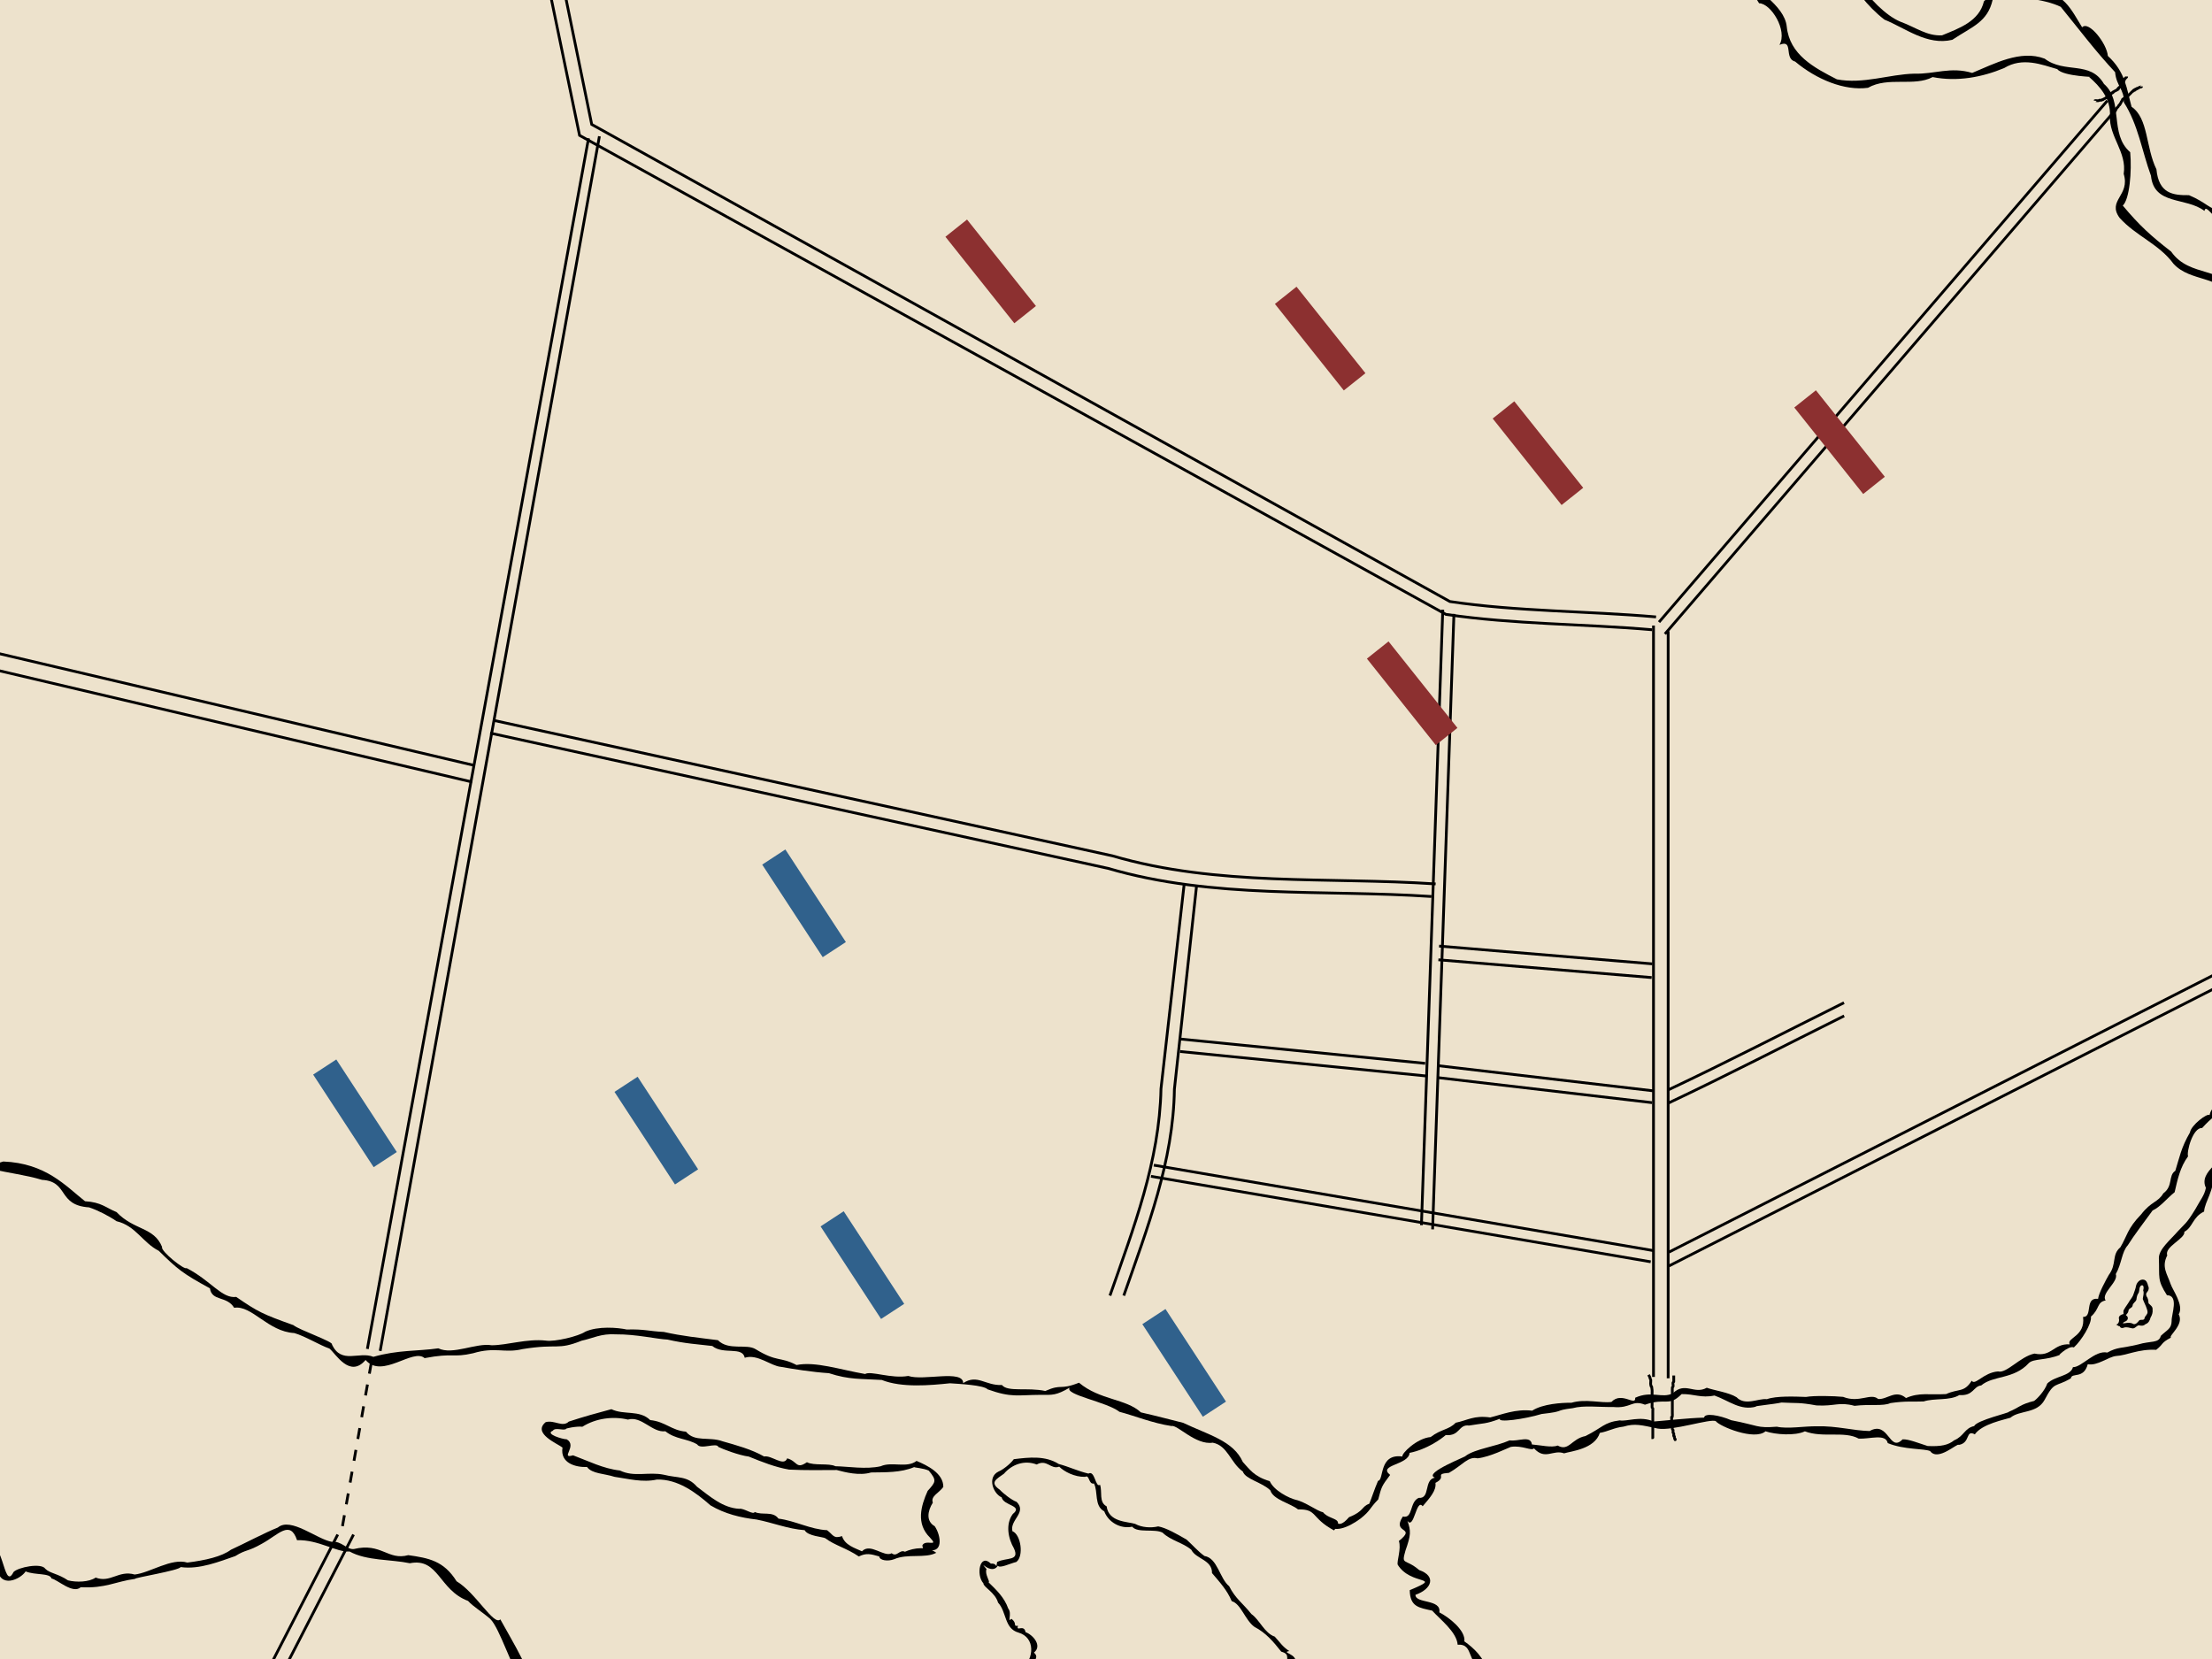 <?xml version="1.0" encoding="UTF-8" standalone="no"?>
<!-- Created with Inkscape (http://www.inkscape.org/) -->

<svg
   xmlns:dc="http://purl.org/dc/elements/1.1/"
   xmlns:cc="http://creativecommons.org/ns#"
   xmlns:rdf="http://www.w3.org/1999/02/22-rdf-syntax-ns#"
   xmlns:svg="http://www.w3.org/2000/svg"
   xmlns="http://www.w3.org/2000/svg"
   xmlns:sodipodi="http://sodipodi.sourceforge.net/DTD/sodipodi-0.dtd"
   xmlns:inkscape="http://www.inkscape.org/namespaces/inkscape"
   sodipodi:docname="main_map.svg"
   inkscape:version="0.91 r13725"
   version="1.1"
   id="svg2"
   viewBox="0 0 800 600"
   height="600"
   width="800">
  <sodipodi:namedview
     showguides="false"
     borderlayer="true"
     inkscape:window-maximized="1"
     inkscape:window-y="-8"
     inkscape:window-x="1912"
     inkscape:window-height="1017"
     inkscape:window-width="1920"
     units="px"
     showgrid="false"
     inkscape:current-layer="layer10"
     inkscape:document-units="px"
     inkscape:cy="265.53123"
     inkscape:cx="242.12054"
     inkscape:zoom="1"
     inkscape:pageshadow="2"
     inkscape:pageopacity="0.0"
     borderopacity="1.0"
     bordercolor="#666666"
     pagecolor="#ffffff"
     id="base" />
  <defs
     id="defs4">
    <inkscape:path-effect
       fuse_tolerance="0"
       vertical_pattern="false"
       prop_units="false"
       tang_offset="0"
       normal_offset="0"
       spacing="0"
       scale_y_rel="false"
       prop_scale="1"
       copytype="single_stretched"
       pattern="m 16.567,2.377 c 2.922,1.557 5.968,2.857 9.003,4.175 2.985,1.269 5.901,2.683 8.842,4.05 2.09,0.763 4.15,1.6 6.244,2.356 1.629,0.862 3.296,1.688 5.055,2.247 1.598,0.908 3.39,1.208 5.019,2.041 2.013,0.67 3.907,1.626 5.971,2.139 1.769,0.826 3.698,1.16 5.575,1.662 1.834,0.489 3.55,1.218 5.44,1.514 1.983,0.728 3.998,1.443 5.852,2.469 2.438,1.509 4.996,2.84 7.529,4.188 3.133,1.402 6.303,2.739 9.585,3.755 1.897,0.915 3.865,1.481 5.952,1.704 1.776,0.528 3.563,0.985 5.256,1.747 1.823,0.818 3.781,1.33 5.583,2.185 1.55,0.887 3.182,1.628 4.761,2.479 2.03,0.99 4.073,1.971 6,3.151 1.144,0.623 0.569,0.345 1.724,0.839 0,0 -12.371,8.186 -12.371,8.186 l 0,0 c -1.207,-0.611 -0.611,-0.289 -1.789,-0.966 -1.943,-1.1 -3.925,-2.125 -5.945,-3.077 -1.599,-0.768 -3.147,-1.61 -4.735,-2.391 -1.846,-0.73 -3.719,-1.393 -5.55,-2.162 -1.65,-0.596 -3.341,-1.102 -5.062,-1.443 -2.101,-0.38 -4.068,-1.121 -6.024,-1.97 -3.291,-1.16 -6.522,-2.492 -9.676,-3.985 -2.562,-1.33 -5.129,-2.657 -7.62,-4.117 -1.804,-0.865 -3.698,-1.632 -5.644,-2.098 -1.863,-0.428 -3.613,-1.185 -5.475,-1.617 -1.886,-0.508 -3.799,-0.905 -5.603,-1.673 -2.07,-0.668 -4.055,-1.577 -6.095,-2.327 -1.641,-0.665 -3.362,-1.118 -4.949,-1.924 -1.726,-0.668 -3.386,-1.482 -5.058,-2.275 -2.104,-0.806 -4.209,-1.607 -6.281,-2.493 -2.876,-1.425 -5.775,-2.794 -8.728,-4.053 -3.07,-1.309 -6.091,-2.722 -9.137,-4.083 0,0 12.353,-8.232 12.353,-8.232 z"
       is_visible="true"
       id="path-effect4430"
       effect="skeletal" />
    <inkscape:path-effect
       effect="envelope"
       id="path-effect6339"
       is_visible="true"
       yy="true"
       xx="true"
       bendpath1="m -32.968,389.4 519.092,0"
       bendpath2="m 486.123,389.4 0,164.113"
       bendpath3="m -32.968,553.513 519.092,0"
       bendpath4="m -32.968,389.4 0,164.113" />
    <inkscape:path-effect
       effect="knot"
       id="path-effect6335"
       is_visible="true"
       interruption_width="3"
       prop_to_stroke_width="true"
       add_stroke_width="true"
       add_other_stroke_width="true"
       switcher_size="15"
       crossing_points_vector="" />
    <inkscape:path-effect
       effect="sketch"
       id="path-effect6333"
       is_visible="true"
       nbiter_approxstrokes="1"
       strokelength="100"
       strokelength_rdm="1;1"
       strokeoverlap="0"
       strokeoverlap_rdm="0.3;-988055530"
       ends_tolerance="0.1;-810323422"
       parallel_offset="5;1"
       tremble_size="5;1"
       tremble_frequency="1"
       nbtangents="1"
       tgt_places_rdmness="1;1"
       tgtscale="10"
       tgtlength="100"
       tgtlength_rdm="0.3;1" />
    <inkscape:path-effect
       effect="rough_hatches"
       id="path-effect6331"
       is_visible="true"
       direction="226.578,466.456 , 129.773,0"
       dist_rdm="75;1"
       growth="0"
       do_bend="false"
       bender="226.578,471.456 , 5,0"
       bottom_edge_variation="16.411;1"
       top_edge_variation="16.411;1"
       bottom_tgt_variation="0;1"
       top_tgt_variation="0;1"
       scale_bf="1"
       scale_bb="1"
       scale_tf="1"
       scale_tb="1"
       top_smth_variation="0;1"
       bottom_smth_variation="0;1"
       fat_output="true"
       stroke_width_top="1"
       stroke_width_bottom="1"
       front_thickness="1"
       back_thickness="0.25" />
    <inkscape:path-effect
       effect="bend_path"
       id="path-effect6329"
       is_visible="true"
       bendpath="m -32.968,471.456 519.092,0"
       prop_scale="1"
       scale_y_rel="false"
       vertical="false" />
    <inkscape:path-effect
       effect="powerstroke"
       id="path-effect6327"
       is_visible="true"
       offset_points="0,3 | 80,3"
       sort_points="true"
       interpolator_type=""
       interpolator_beta="0.2"
       start_linecap_type="round"
       linejoin_type="round"
       miter_limit="4"
       end_linecap_type="round" />
    <inkscape:path-effect
       effect="skeletal"
       id="path-effect6315"
       is_visible="true"
       pattern="M 0,0 1,0"
       copytype="repeated_stretched"
       prop_scale="1"
       scale_y_rel="false"
       spacing="0"
       normal_offset="0"
       tang_offset="0"
       prop_units="false"
       vertical_pattern="false"
       fuse_tolerance="0" />
    <inkscape:path-effect
       effect="envelope"
       id="path-effect6198"
       is_visible="true"
       yy="false"
       xx="true"
       bendpath1="m -25.254,847.301 520.229,0"
       bendpath2="m 494.975,847.301 0,165.665"
       bendpath3="m -25.254,1012.966 520.229,0"
       bendpath4="m -25.254,847.301 0,165.665" />
    <inkscape:path-effect
       effect="skeletal"
       id="path-effect6194"
       is_visible="true"
       pattern="M 0,0 1,0"
       copytype="single_stretched"
       prop_scale="1"
       scale_y_rel="false"
       spacing="0.7"
       normal_offset="0"
       tang_offset="0.6"
       prop_units="false"
       vertical_pattern="false"
       fuse_tolerance="0" />
    <filter
       inkscape:menu-tooltip="Partly opaque water color effect with bleed"
       inkscape:menu="Textures"
       inkscape:label="Gouache"
       style="color-interpolation-filters:sRGB;"
       id="filter6142">
      <feGaussianBlur
         stdDeviation="3"
         result="result5"
         in="SourceGraphic"
         id="feGaussianBlur6144" />
      <feTurbulence
         result="result1"
         baseFrequency="0.02"
         type="fractalNoise"
         seed="0"
         numOctaves="3"
         id="feTurbulence6146" />
      <feDisplacementMap
         result="result3"
         in2="result1"
         in="SourceGraphic"
         xChannelSelector="R"
         yChannelSelector="G"
         scale="30"
         id="feDisplacementMap6148" />
      <feComposite
         result="result4"
         in="result3"
         in2="result1"
         operator="out"
         id="feComposite6150" />
      <feComposite
         result="result6"
         operator="arithmetic"
         k2="1"
         k1="0.3"
         k3="0.3"
         in2="result4"
         id="feComposite6152" />
      <feComposite
         in2="result5"
         in="result6"
         operator="over"
         id="feComposite6154" />
    </filter>
  </defs>
  <g
     inkscape:groupmode="layer"
     id="layer2"
     inkscape:label="base"
     style="display:inline"
     sodipodi:insensitive="true">
    <rect
       style="fill:#faf6e8;fill-opacity:1;fill-rule:nonzero;stroke:none;stroke-width:1;stroke-linecap:round;stroke-miterlimit:4;stroke-dasharray:4, 4;stroke-dashoffset:0;stroke-opacity:1"
       id="rect4326"
       width="855.714"
       height="675.714"
       x="-21.429"
       y="-20" />
  </g>
  <g
     inkscape:groupmode="layer"
     id="layer7"
     inkscape:label="parchment"
     style="display:inline"
     sodipodi:insensitive="true">
    <rect
       y="-20"
       x="-21.429"
       height="675.714"
       width="855.714"
       id="rect4799"
       style="fill:#996521;fill-opacity:0.14;fill-rule:nonzero;stroke:none;stroke-width:1;stroke-linecap:round;stroke-miterlimit:4;stroke-dasharray:4, 4;stroke-dashoffset:0;stroke-opacity:1;filter:url(#filter6142)" />
  </g>
  <g
     inkscape:label="ref_water"
     inkscape:groupmode="layer"
     id="layer1"
     transform="translate(0,-452.362)"
     style="display:none"
     sodipodi:insensitive="true">
    <path
       style="fill:none;fill-rule:evenodd;stroke:#000000;stroke-width:0.5;stroke-linecap:butt;stroke-linejoin:miter;stroke-miterlimit:4;stroke-dasharray:none;stroke-opacity:1"
       d="m 479.822,1007.41 c 14.325,1.216 16.313,-6.475 20.203,-13.637 11.322,-17.699 37.334,-30.91 57.579,-35.355 25.61,-0.999 50.843,-5.379 76.772,3.03 25.308,-1.193 54.675,4.065 75.761,-8.081 12.817,-6.04 35.325,-9.913 42.426,-17.173 5.662,-9.659 14.776,-20.92 18.183,-31.315 5.063,-11.363 8.665,-16.117 16.162,-28.284 8.272,-10.05 9.428,-16.609 16.162,-23.234 3.006,-7.056 10.896,-13.414 13.132,-19.193 1.718,-5.552 2.069,-9.825 4.041,-14.142"
       id="path4190"
       inkscape:connector-curvature="0" />
    <path
       style="fill:none;fill-rule:evenodd;stroke:#000000;stroke-width:0.5;stroke-linecap:butt;stroke-linejoin:miter;stroke-miterlimit:4;stroke-dasharray:none;stroke-opacity:1"
       d="m 819.234,598.804 c -4.88,-16.702 -18.634,-37.634 -28.284,-52.528 -6.133,-2.873 -16.723,-7.962 -18.183,-14.142 -9.75,-7.374 -10.62,-20.711 -7.071,-31.315 -1.117,-11.656 -9.425,-19.45 -18.183,-22.223 -15.686,-6.433 -32.538,2.552 -46.467,3.03 -13.118,2.719 -30.829,4.704 -40.406,-1.01 -5.742,-3.777 -7.205,-7.825 -13.132,-16.162 -2.366,-14.49 -26.495,-20.985 -38.386,-29.294 -2.814,-8.47 -19.263,-13.809 -24.244,-25.254 -6.546,-11.813 -15.032,-23.816 -21.213,-34.345 -2.522,-7.275 -18.815,-13.479 -26.264,-19.193"
       id="path4192"
       inkscape:connector-curvature="0" />
    <path
       style="fill:none;fill-rule:evenodd;stroke:#000000;stroke-width:0.5;stroke-linecap:butt;stroke-linejoin:miter;stroke-miterlimit:4;stroke-dasharray:none;stroke-opacity:1"
       d="m 495,1012.119 c -19.933,-13.016 -43.283,-30.419 -59.599,-42.426 -17.277,-3.078 -30.713,-9.929 -48.487,-11.112 -18.274,-7.044 -37.561,-8.195 -58.589,-9.091 -9.976,-2.286 -22.764,-2.803 -33.335,-5.051 -26.356,-0.568 -54.003,-18.53 -79.802,-8.081 -15.522,1.361 -30.505,5.37 -47.477,5.051 -12.761,3.423 -31.701,3.089 -44.447,-2.02 -15.083,-1.894 -31.235,-17.02 -46.346,-25.495 -8.83,-5.738 -34.647,-24.772 -49.618,-31.074 -9.223,-3.542 -21.364,-4.352 -29.294,-8.081 -13.033,-2.362 -8.173,-16.672 -14.142,-21.213 -3.52,-1.471 -4.999,-3.581 -9.091,-7.071"
       id="path4196"
       inkscape:connector-curvature="0"
       inkscape:original-d="m 494.97475,1012.9662 c -19.93307,-13.01636 -43.28334,-30.41887 -59.599,-42.4264 -17.27701,-3.07768 -30.71271,-9.92944 -48.48733,-11.11167 -18.27394,-7.04429 -37.5612,-8.19484 -58.58884,-9.09138 -9.97587,-2.28621 -22.76387,-2.80349 -33.33504,-5.05076 -26.3561,-0.56844 -54.00301,-18.53007 -79.80205,-8.08122 -15.52216,1.36117 -30.50458,5.37027 -47.47717,5.05076 -12.76137,3.423 -31.70053,3.08944 -44.44671,-2.0203 -15.08266,-1.89362 -31.235344,-17.02015 -46.345999,-25.49461 -8.82987,-5.73804 -34.647297,-24.77166 -49.618492,-31.07394 -9.222899,-3.54165 -21.3644216,-4.35249 -29.2944241,-8.08122 -13.0330679,-2.36153 -8.1727519,-16.67157 -14.1421359,-21.2132 -3.520026,-1.47112 -4.999123,-3.58107 -9.091373,-7.07107"
       inkscape:path-effect="#path-effect6198" />
    <path
       style="fill:none;fill-rule:evenodd;stroke:#000000;stroke-width:0.5;stroke-linecap:butt;stroke-linejoin:miter;stroke-miterlimit:4;stroke-dasharray:none;stroke-opacity:1"
       d="m 193.949,965.489 c 17.376,3.129 36.017,-8.088 50.508,3.03 16.086,4.76 35.224,18.888 55.558,15.152 14.132,-0.261 35.138,-6 42.312,9.258 -12.01,6.508 -3.444,23.798 -20.089,22.057 -11.052,-0.267 -20.455,-7.361 -30.305,-11.112 -16.253,-6.565 -34.294,-0.895 -47.477,-12.122 -16.542,-3.433 -30.174,-4.879 -41.416,-15.152 0.152,-6.388 -2.884,-10.398 -9.091,-11.112 z"
       id="path4198"
       inkscape:connector-curvature="0" />
    <path
       style="fill:none;fill-rule:evenodd;stroke:#000000;stroke-width:0.5;stroke-linecap:butt;stroke-linejoin:miter;stroke-miterlimit:4;stroke-dasharray:none;stroke-opacity:1"
       d="m 370.726,999.834 c -8.79,-5.393 -18.334,-13.081 -3.03,-15.152 8.954,-7.257 21.083,3.492 29.294,4.041 3.719,8.126 6.803,18.579 20.203,16.162 7.728,1.068 11.937,6.723 15.152,12.122 5.114,3.753 12.937,12.896 18.183,18.183 -0.392,3.996 15.468,14.469 10.102,17.173"
       id="path4200"
       inkscape:connector-curvature="0" />
    <path
       style="fill:none;fill-rule:evenodd;stroke:#000000;stroke-width:0.5;stroke-linecap:butt;stroke-linejoin:miter;stroke-miterlimit:4;stroke-dasharray:none;stroke-opacity:1"
       d="m 366.685,998.824 c 0,1.347 0,2.694 0,4.041 0,0.399 -0.216,4.619 0,5.051 0.213,0.426 0.797,0.584 1.01,1.01 0.104,0.207 0.142,2.888 0,3.03 -0.238,0.238 -0.772,-0.238 -1.01,0 -0.476,0.476 0.476,1.544 0,2.02 -0.238,0.238 -0.709,-0.151 -1.01,0 -0.426,0.213 -0.584,0.797 -1.01,1.01 -0.301,0.151 -0.772,-0.238 -1.01,0 -0.238,0.238 0.238,0.772 0,1.01 -0.238,0.238 -0.772,-0.238 -1.01,0 -0.476,0.476 0.476,1.544 0,2.02 -0.046,0.046 -4.574,0 -5.051,0 -0.337,0 -0.772,-0.238 -1.01,0 -0.476,0.476 0.301,1.418 0,2.02 -0.213,0.426 -0.797,0.584 -1.01,1.01 -0.104,0.207 -0.142,2.888 0,3.03 0.238,0.238 0.772,-0.238 1.01,0 0.476,0.476 -0.476,1.544 0,2.02 0.238,0.238 0.772,-0.238 1.01,0 0.238,0.238 -0.151,0.709 0,1.01 0.213,0.426 0.797,0.584 1.01,1.01 0.151,0.301 -0.238,0.772 0,1.01 0.238,0.238 0.772,-0.238 1.01,0 0.238,0.238 -0.238,0.772 0,1.01 0.238,0.238 0.772,-0.238 1.01,0 0.238,0.238 -0.238,0.772 0,1.01 2.535,2.535 -0.515,-2.535 2.02,0 0.238,0.238 -0.238,0.772 0,1.01 0.505,0.505 2.525,-0.505 3.03,0 0.238,0.238 -0.238,0.772 0,1.01 0.243,0.243 3.798,-0.243 4.041,0 0.238,0.238 -0.238,0.772 0,1.01 0.238,0.238 0.772,-0.238 1.01,0 0.238,0.238 -0.238,0.772 0,1.01 0.238,0.238 0.772,-0.238 1.01,0 0.238,0.238 -0.238,0.772 0,1.01 0.238,0.238 0.772,-0.238 1.01,0 0.276,0.276 -0.274,3.493 0,4.041 0.213,0.426 0.86,0.558 1.01,1.01 0.171,0.512 0,6.245 0,7.071 0,2.694 0,5.388 0,8.081 0,0.337 0,0.673 0,1.01 0,0.337 -0.238,0.772 0,1.01 0.238,0.238 0.772,-0.238 1.01,0 0.505,0.505 -0.505,2.525 0,3.03 0.238,0.238 0.772,-0.238 1.01,0 0.238,0.238 0,0.673 0,1.01 0,0.337 0.337,1.01 0,1.01 -0.337,0 0,-1.347 0,-1.01 0,0.673 0,1.347 0,2.02"
       id="path4204"
       inkscape:connector-curvature="0" />
    <path
       style="fill:none;fill-rule:evenodd;stroke:#000000;stroke-width:0.5;stroke-linecap:butt;stroke-linejoin:miter;stroke-miterlimit:4;stroke-dasharray:none;stroke-opacity:1"
       d="m 205.061,1067.514 c -15.792,-18.502 -22.061,-40.446 -47.477,-45.457 -8.897,-4.044 -16.536,-9.951 -24.244,-13.132 -13.532,-5.221 -21.652,1.752 -34.345,1.01 -10.196,3.648 -29.377,1.818 -38.386,8.081 -11.346,2.036 -19.456,9.968 -32.325,6.061 -13.032,0.318 -21.961,-7.731 -33.335,-10.101 -23.228,-3.637 -18.854,-28.037 -39.396,-39.396 -14.44,-15.402 -32.682,-24.968 -33.156,-45.933 l -1.19,-0.534"
       id="path4206"
       inkscape:connector-curvature="0" />
    <path
       style="fill:none;fill-rule:evenodd;stroke:#000000;stroke-width:0.5;stroke-linecap:butt;stroke-linejoin:miter;stroke-miterlimit:4;stroke-dasharray:none;stroke-opacity:1"
       d="m 524.774,1040.745 c -12.155,-9.04 -19.003,-20.434 -17.678,-34.85 -3.872,-9.076 11.879,-12.022 10.607,-20.708 8.479,-8.329 23.983,-10.182 35.86,-10.102 12.009,7.42 23.996,-5.337 34.345,-8.586 22.347,-2.731 44.868,0.719 66.165,5.556 16.989,2.837 36.463,6.319 53.538,3.03 5.27,-6.614 15.235,-8.923 22.223,-14.142 14.445,-6.185 24.712,-13.293 35.86,-19.193 9.471,2.426 19.792,-4.38 22.728,-11.617 -1.824,-12.417 -3.86,-33.448 4.546,-41.921 3.811,-7.96 8.174,-12.432 9.091,-21.718"
       id="path4227"
       inkscape:connector-curvature="0" />
    <path
       style="fill:none;fill-rule:evenodd;stroke:#000000;stroke-width:0.5;stroke-linecap:butt;stroke-linejoin:miter;stroke-miterlimit:4;stroke-dasharray:none;stroke-opacity:1"
       d="m 774.787,915.992 c -0.577,5.405 -9.755,8.9 -6.061,14.647 8.683,0.784 14.697,-4.76 10.607,-12.627 -1.709,-0.404 -2.954,-8.691 -4.546,-2.02 z"
       id="path4229"
       inkscape:connector-curvature="0" />
    <path
       style="fill:none;fill-rule:evenodd;stroke:#000000;stroke-width:0.5;stroke-linecap:butt;stroke-linejoin:miter;stroke-miterlimit:4;stroke-dasharray:none;stroke-opacity:1"
       d="m 817.143,532.362 c -12.613,1.604 -24.816,-10.056 -23.938,-5.7 -11.964,-4.753 -5.059,-19.352 -13.205,-25.728 -3.637,-5.285 -17.63,-16.389 -12.857,-17.143 -3.641,-10.474 -8.032,-15.239 -14.286,-21.429 -2.491,-11.869 -6.549,-13.364 -19.967,-12.857 -13.604,1.992 -19.549,22.831 -39.059,17.143 -8.007,-2.138 -10.238,-2.404 -13.832,-8.571 -7.537,-4.783 -15.568,-20.333 -20,-27.143 0.415,-16.214 -9.355,-29.694 -12.857,-44.286 -5.465,-5.487 -10.664,-11.24 -12.857,-20 -19.774,-15.33 -28.614,-50.947 -52.857,-61.429 0.035,-3.467 -3.708,-5.047 -4.286,-8.571"
       id="path4309"
       inkscape:connector-curvature="0" />
    <path
       style="fill:none;fill-rule:evenodd;stroke:#000000;stroke-width:0.5;stroke-linecap:butt;stroke-linejoin:miter;stroke-miterlimit:4;stroke-dasharray:none;stroke-opacity:1"
       d="m 399.515,961.954 c -5.361,-8.461 3.696,-14.545 2.525,-21.718 -0.547,-11.65 -9.345,-13.528 -13.637,-19.698 -7.008,-6.206 -1.094,-16.655 5.051,-19.193 2.958,-2.708 6.833,-18.78 9.091,-15.657 -1.45,-0.528 0.558,2.118 -1.515,1.515"
       id="path4318"
       inkscape:connector-curvature="0" />
  </g>
  <g
     style="display:inline"
     sodipodi:insensitive="true"
     inkscape:groupmode="layer"
     id="layer6"
     inkscape:label="ref_roads">
    <path
       inkscape:connector-curvature="0"
       id="path4243"
       d="m 598.01,497.975 c 0,-90.577 0,-181.154 0,-271.731"
       style="fill:none;fill-rule:evenodd;stroke:#000000;stroke-width:1px;stroke-linecap:butt;stroke-linejoin:miter;stroke-opacity:1" />
    <path
       inkscape:connector-curvature="0"
       id="path4245"
       d="m 603.314,498.48 c 0,-90.072 0,-180.144 0,-270.216"
       style="fill:none;fill-rule:evenodd;stroke:#000000;stroke-width:1px;stroke-linecap:butt;stroke-linejoin:miter;stroke-opacity:1" />
    <path
       inkscape:connector-curvature="0"
       id="path4249"
       d="M 598.01,452.306 C 537.768,442.001 477.525,431.697 417.283,421.392"
       style="fill:none;fill-rule:evenodd;stroke:#000000;stroke-width:1px;stroke-linecap:butt;stroke-linejoin:miter;stroke-opacity:1" />
    <path
       inkscape:connector-curvature="0"
       id="path4251"
       d="m 132.857,487.857 c 26.667,-145.952 53.333,-291.905 80,-437.857"
       style="fill:none;fill-rule:evenodd;stroke:#000000;stroke-width:1px;stroke-linecap:butt;stroke-linejoin:miter;stroke-opacity:1" />
    <path
       inkscape:connector-curvature="0"
       id="path4253"
       d="M 137.5,488.571 C 163.929,342.143 190.357,195.714 216.786,49.286"
       style="fill:none;fill-rule:evenodd;stroke:#000000;stroke-width:1px;stroke-linecap:butt;stroke-linejoin:miter;stroke-opacity:1" />
    <path
       inkscape:connector-curvature="0"
       id="path4255"
       d="m 603.571,457.857 c 68.81,-35 137.619,-70 206.429,-105"
       style="fill:none;fill-rule:evenodd;stroke:#000000;stroke-width:1px;stroke-linecap:butt;stroke-linejoin:miter;stroke-opacity:1" />
    <path
       inkscape:connector-curvature="0"
       id="path4257"
       d="m 603.571,452.857 c 68.81,-35 137.619,-70 206.429,-105"
       style="fill:none;fill-rule:evenodd;stroke:#000000;stroke-width:1px;stroke-linecap:butt;stroke-linejoin:miter;stroke-opacity:1" />
    <path
       inkscape:connector-curvature="0"
       id="path4259"
       d="m 514.079,443.104 c 2.572,-74.197 5.145,-148.393 7.717,-222.59"
       style="fill:none;fill-rule:evenodd;stroke:#000000;stroke-width:1px;stroke-linecap:butt;stroke-linejoin:miter;stroke-opacity:1" />
    <path
       inkscape:connector-curvature="0"
       id="path4263"
       d="m 518.119,444.619 c 2.572,-74.197 5.145,-148.393 7.717,-222.59"
       style="fill:none;fill-rule:evenodd;stroke:#000000;stroke-width:1px;stroke-linecap:butt;stroke-linejoin:miter;stroke-opacity:1" />
    <path
       inkscape:connector-curvature="0"
       id="path4265"
       d="m 597.505,398.791 c -25.927,-3.03 -51.855,-6.061 -77.782,-9.091"
       style="fill:none;fill-rule:evenodd;stroke:#000000;stroke-width:1px;stroke-linecap:butt;stroke-linejoin:miter;stroke-opacity:1" />
    <path
       inkscape:connector-curvature="0"
       id="path4267"
       d="m 597.758,394.498 c -25.927,-3.03 -51.855,-6.061 -77.782,-9.091"
       style="fill:none;fill-rule:evenodd;stroke:#000000;stroke-width:1px;stroke-linecap:butt;stroke-linejoin:miter;stroke-opacity:1" />
    <path
       inkscape:connector-curvature="0"
       id="path4269"
       d="m 406.429,468.571 c 8.5,-24.357 17.933,-48.508 18.311,-74.661 2.665,-24.454 5.33,-48.909 7.995,-73.363"
       style="fill:none;fill-rule:evenodd;stroke:#000000;stroke-width:1px;stroke-linecap:butt;stroke-linejoin:miter;stroke-opacity:1" />
    <path
       inkscape:connector-curvature="0"
       id="path4271"
       d="m 401.429,468.571 c 8.525,-24.403 17.92,-48.612 18.457,-74.798 2.785,-24.577 5.569,-49.154 8.354,-73.731"
       style="fill:none;fill-rule:evenodd;stroke:#000000;stroke-width:1px;stroke-linecap:butt;stroke-linejoin:miter;stroke-opacity:1" />
    <path
       inkscape:connector-curvature="0"
       id="path4273"
       d="m 515.683,389.131 c -29.631,-2.946 -59.262,-5.893 -88.893,-8.839"
       style="fill:none;fill-rule:evenodd;stroke:#000000;stroke-width:1px;stroke-linecap:butt;stroke-linejoin:miter;stroke-opacity:1" />
    <path
       inkscape:connector-curvature="0"
       id="path4275"
       d="m 515.43,384.585 c -29.631,-2.946 -59.262,-5.893 -88.893,-8.839"
       style="fill:none;fill-rule:evenodd;stroke:#000000;stroke-width:1px;stroke-linecap:butt;stroke-linejoin:miter;stroke-opacity:1" />
    <path
       inkscape:connector-curvature="0"
       id="path4277"
       d="m 597.352,353.55 c -25.714,-2.143 -51.429,-4.286 -77.143,-6.429"
       style="fill:none;fill-rule:evenodd;stroke:#000000;stroke-width:1px;stroke-linecap:butt;stroke-linejoin:miter;stroke-opacity:1" />
    <path
       inkscape:connector-curvature="0"
       id="path4279"
       d="m 597.605,348.594 c -25.714,-2.143 -51.429,-4.286 -77.143,-6.429"
       style="fill:none;fill-rule:evenodd;stroke:#000000;stroke-width:1px;stroke-linecap:butt;stroke-linejoin:miter;stroke-opacity:1" />
    <path
       inkscape:connector-curvature="0"
       id="path4281"
       d="m 517.703,324.228 c -39.065,-2.598 -78.91,0.973 -116.897,-10.157 -74.508,-16.312 -149.016,-32.625 -223.525,-48.937"
       style="fill:none;fill-rule:evenodd;stroke:#000000;stroke-width:1px;stroke-linecap:butt;stroke-linejoin:miter;stroke-opacity:1" />
    <path
       inkscape:connector-curvature="0"
       id="path4283"
       d="m 519.218,319.683 c -39.065,-2.598 -78.91,0.973 -116.897,-10.157 C 327.813,293.214 253.305,276.901 178.797,260.589"
       style="fill:none;fill-rule:evenodd;stroke:#000000;stroke-width:1px;stroke-linecap:butt;stroke-linejoin:miter;stroke-opacity:1" />
    <path
       inkscape:connector-curvature="0"
       id="path4285"
       d="M 602.143,229.286 C 656.19,166.429 710.238,103.571 764.286,40.714"
       style="fill:none;fill-rule:evenodd;stroke:#000000;stroke-width:1px;stroke-linecap:butt;stroke-linejoin:miter;stroke-opacity:1" />
    <path
       inkscape:connector-curvature="0"
       id="path4287"
       d="M 600,225 C 654.048,162.143 708.095,99.286 762.143,36.429"
       style="fill:none;fill-rule:evenodd;stroke:#000000;stroke-width:1px;stroke-linecap:butt;stroke-linejoin:miter;stroke-opacity:1" />
    <path
       inkscape:connector-curvature="0"
       id="path4289"
       d="m 603.314,398.98 c 21.409,-10.11 42.449,-21.007 63.64,-31.567"
       style="fill:none;fill-rule:evenodd;stroke:#000000;stroke-width:1px;stroke-linecap:butt;stroke-linejoin:miter;stroke-opacity:1" />
    <path
       inkscape:connector-curvature="0"
       id="path4291"
       d="m 603.27,394.212 c 21.409,-10.11 42.449,-21.007 63.64,-31.567"
       style="fill:none;fill-rule:evenodd;stroke:#000000;stroke-width:1px;stroke-linecap:butt;stroke-linejoin:miter;stroke-opacity:1" />
    <path
       inkscape:connector-curvature="0"
       id="path4293"
       d="M 597,456.346 C 536.758,446.042 476.515,435.737 416.273,425.433"
       style="fill:none;fill-rule:evenodd;stroke:#000000;stroke-width:1px;stroke-linecap:butt;stroke-linejoin:miter;stroke-opacity:1" />
    <path
       inkscape:connector-curvature="0"
       id="path4295"
       d="M 171.221,276.751 C 108.255,261.936 45.289,247.12 -17.678,232.304"
       style="fill:none;fill-rule:evenodd;stroke:#000000;stroke-width:1px;stroke-linecap:butt;stroke-linejoin:miter;stroke-opacity:1" />
    <path
       inkscape:connector-curvature="0"
       id="path4297"
       d="M 170.716,282.812 C 107.75,267.997 44.783,253.181 -18.183,238.365"
       style="fill:none;fill-rule:evenodd;stroke:#000000;stroke-width:1px;stroke-linecap:butt;stroke-linejoin:miter;stroke-opacity:1" />
    <path
       inkscape:connector-curvature="0"
       id="path4299"
       d="M 597.505,227.759 C 572.736,225.61 547.279,225.82 522.939,222.199 418.495,164.453 314.051,106.707 209.607,48.962 c -5.893,-28.453 -11.785,-56.905 -17.678,-85.358"
       style="fill:none;fill-rule:evenodd;stroke:#000000;stroke-width:1px;stroke-linecap:butt;stroke-linejoin:miter;stroke-opacity:1" />
    <path
       inkscape:connector-curvature="0"
       id="path4301"
       d="m 598.934,223.116 c -24.768,-2.151 -50.229,-1.933 -74.564,-5.565 C 420.915,160.033 317.46,102.515 214.004,44.997 208.301,17.16 202.597,-10.677 196.893,-38.514"
       style="fill:none;fill-rule:evenodd;stroke:#000000;stroke-width:1px;stroke-linecap:butt;stroke-linejoin:miter;stroke-opacity:1" />
    <path
       inkscape:connector-curvature="0"
       id="path4311"
       d="m 134.286,492.857 c -3.571,20.238 -7.143,40.476 -10.714,60.714"
       style="fill:none;fill-rule:evenodd;stroke:#000000;stroke-width:1;stroke-linecap:butt;stroke-linejoin:miter;stroke-miterlimit:4;stroke-dasharray:4, 4;stroke-dashoffset:0;stroke-opacity:1" />
    <path
       inkscape:connector-curvature="0"
       id="path4314"
       d="m 122.143,555 c -8.333,16.19 -16.667,32.381 -25,48.571"
       style="fill:none;fill-rule:evenodd;stroke:#000000;stroke-width:1px;stroke-linecap:butt;stroke-linejoin:miter;stroke-opacity:1" />
    <path
       inkscape:connector-curvature="0"
       id="path4316"
       d="m 127.857,555 c -8.333,16.19 -16.667,32.381 -25,48.571"
       style="fill:none;fill-rule:evenodd;stroke:#000000;stroke-width:1px;stroke-linecap:butt;stroke-linejoin:miter;stroke-opacity:1" />
  </g>
  <g
     style="display:inline"
     inkscape:groupmode="layer"
     id="layer8"
     inkscape:label="water_calligraphic"
     sodipodi:insensitive="true">
    <path
       style="fill:#000000;fill-opacity:1;fill-rule:nonzero;stroke:none;stroke-width:0.5;stroke-linecap:round;stroke-miterlimit:4;stroke-dasharray:none;stroke-dashoffset:0;stroke-opacity:1"
       d="m 482.446,553.487 c -8.491,-4.61 -5.914,-7.745 -12.984,-7.583 -2.783,-2.237 -9,-3.504 -10.02,-6.883 -2.851,-2.886 -9.035,-4.025 -9.954,-6.812 -4.52,-3.251 -5.459,-9.407 -10.888,-10.445 -6.194,0.966 -12.827,-6.632 -14.931,-6.025 -6.646,-0.961 -13.639,-3.805 -18.797,-5.139 -4.711,-3.669 -19.946,-6.134 -18.014,-8.739 -4.905,2.83 -6.117,2.646 -10.532,2.602 -8.289,0.026 -10.433,1.124 -19.136,-1.989 -1.422,-1.548 -10.327,-1.961 -13.62,-2.195 -7.205,0.751 -17.379,1.693 -24.688,-1.203 -7.625,-0.491 -11.6,-0.012 -19.092,-2.449 -6.157,-0.4 -13.262,-1.552 -17.383,-2.294 -3.57,-0.285 -8.503,-4.774 -13.063,-3.288 -0.819,-4.239 -7.757,-0.961 -11.731,-4.253 -5.639,-0.687 -9.585,-0.823 -16.187,-2.315 -3.807,-0.161 -11.446,-1.972 -18.599,-1.896 -5.422,-0.37 -8.464,1.46 -12.415,2.277 -9.079,3.611 -8.317,0.937 -21.447,3.057 -6.53,1.58 -9.864,-0.914 -17.862,1.5 -7.528,1.726 -6.926,-0.242 -17.543,1.765 -4.182,-3.733 -15.383,7.678 -21.337,0.667 -5.769,6.764 -10.845,-2.355 -13.084,-4.132 -3.415,-1.152 -8.734,-4.464 -12.704,-5.602 -9.548,-0.517 -15.332,-10.144 -21.744,-9.145 -2.702,-4.424 -8.072,-2.223 -8.763,-7.027 -9.868,-5.363 -11.708,-6.908 -18.503,-13.566 -5.804,-2.941 -8.375,-9.097 -15.258,-10.704 -2.982,-2.03 -6.925,-4.016 -9.952,-5.013 -11.518,-0.743 -7.257,-9.374 -17.006,-9.949 -11.86,-3.601 -27.631,-3.065 -21.012,-10.442 -10.065,1.241 -2.684,-10.326 -7.773,-11.558 -3.063,-3.231 -9.18,-3.962 -12.366,-12.169 -9.442,-3.957 -29.872,-21.142 -7.977,-12.244 10.372,6.174 13.877,19.872 22.068,21.608 3.997,2.468 -0.036,12.781 4.506,11.688 11.638,2.049 -7.329,11.628 8.54,6.476 15.392,0.626 22.488,8.784 29.549,14.37 5.973,0.36 7.51,2.353 11.393,3.916 6.379,6.686 13.505,5.326 16.483,12.622 -0.667,1.439 8.242,8.542 8.843,7.622 8.797,4.511 12.79,11.153 17.971,10.444 7.882,5.418 9.504,6.204 20.684,10.208 2.001,1.71 14.835,6.114 13.932,7.003 3.469,7.319 9.778,2.344 14.993,4.461 8.878,-2.547 15.977,-2.004 23.48,-3.078 5.221,2.537 13.676,-2.078 19.316,-1.11 5.473,0.003 12.758,-2.448 19.596,-1.68 3.144,0.509 11.865,-1.583 14.212,-3.22 4.619,-2.096 11.727,-1.509 15.032,-0.794 6.395,-0.195 7.999,0.628 13.399,0.876 6.721,1.522 12.669,2.097 19.567,2.979 3.887,3.923 10.287,1.152 13.673,3.28 7.853,4.801 8.741,2.56 14.766,5.708 6.75,-1.39 15.698,1.666 24.801,3.25 2.028,-1.262 9.396,1.79 15.604,0.703 5.513,1.873 19.863,-2.421 19.856,2.593 5.16,-3.366 7.918,0.924 14.022,0.692 2.134,2.618 9.123,0.759 15.68,2.146 6.248,-2.76 4.902,-0.127 12.195,-2.984 7.51,6.314 17.026,5.749 22.38,10.725 6.025,1.372 11.883,2.944 15.289,3.781 9.179,4.381 18.144,6.484 21.577,14.162 2.369,2.519 3.966,5.241 9.727,6.935 1.558,3.476 7.066,6.161 9.376,6.733 3.509,0.761 7.867,4.16 9.863,4.48 2.432,3.068 8.173,1.838 3.997,6.597 z"
       id="path4351"
       inkscape:connector-curvature="0" />
    <path
       style="fill:#000000;fill-opacity:1;fill-rule:nonzero;stroke:none;stroke-width:0.5;stroke-linecap:round;stroke-miterlimit:4;stroke-dasharray:none;stroke-dashoffset:0;stroke-opacity:1"
       d="m 333.571,558.944 c 1.075,-2.464 6.22,0.846 2.773,-2.854 -5.114,-4.999 -3.281,-11.439 -0.846,-16.882 2.888,-3.24 3.426,-3.708 0.409,-7.331 -1.869,-0.916 -5.136,-1.052 -5.27,-1.282 -4.875,2.067 -10.467,1.85 -15.602,1.945 -4.244,1.273 -9.376,-0.081 -12.434,-0.883 -5.604,0.017 -11.327,0.141 -17.213,-0.156 -5.064,-0.875 -9.775,-2.768 -14.582,-4.715 -3.509,-0.431 -9.393,-2.689 -10.997,-3.477 -0.592,-1.751 -6.415,1.137 -7.664,-0.915 -3.594,-2.162 -7.798,-1.779 -11.508,-4.755 -4.813,0.575 -8.57,-5.658 -13.556,-4.226 -5.305,-1.262 -11.514,-0.525 -16.457,2.585 -2.08,-0.257 -6.479,0.661 -5.89,0.816 -1.202,0.69 -3.881,-0.715 -4.81,0.637 -2.974,1.154 3.57,3.096 5.035,3.094 4.033,2.351 -2.594,7.229 2.292,5.79 5.52,2.042 10.881,4.826 16.959,5.496 5.183,2.507 10.327,0.368 15.875,1.529 5.029,1.293 8.48,0.306 11.996,4.331 4.609,3.435 9.273,7.674 15.289,7.99 1.578,-0.347 5.143,2.369 5.586,1.14 2.763,1.322 6.488,-0.449 8.594,2.41 6.068,0.781 11.553,3.902 17.563,4.18 2.304,1.703 2.253,3.201 5.426,2.146 0.972,3.286 4.764,4.347 7.208,5.491 3.056,-3.187 7.937,2.267 10.745,0.708 1.915,1.533 2.795,-1.489 4.796,-0.545 3.312,-1.498 8.217,-2.042 11.327,0.381 -4.076,2.147 -10.364,0.182 -15.227,2.318 -2.261,0.863 -5.26,0.474 -5.394,-1.006 -3.194,-0.908 -4.708,-1.294 -7.39,0.015 -4.285,-2.943 -8.807,-4.056 -12.089,-6.576 -0.766,-0.544 -6.365,-0.72 -7.493,-2.927 -6.038,-0.446 -11.6,-2.732 -17.36,-3.849 -5.859,-0.67 -11.565,-2.08 -16.71,-5.13 -5.397,-4.749 -11.815,-9.506 -19.36,-9.342 -5.199,1.161 -10.319,-0.268 -15.345,-0.979 -3.591,-1.186 -8.186,-1.081 -9.915,-3.541 -4.009,0.125 -9.823,-1.299 -8.895,-7.04 -1.533,-1.323 -11.067,-5.075 -6.086,-9.193 3.195,-0.879 6.093,1.998 8.365,-0.204 5.228,-1.723 10.419,-3.163 15.402,-4.485 4.59,2.229 10.148,0.141 14.038,3.94 5.456,0.541 7.685,3.753 12.937,4.19 3.158,3.9 8.39,1.679 13.285,3.497 4.831,1.381 10.379,2.854 14.981,5.482 2.68,-0.566 7.115,3.835 8.345,0.668 3.765,1.04 3.152,4.136 7.126,1.401 2.658,1.37 7.825,0.235 10.315,1.453 4.503,0.065 11.083,1.224 16.385,10e-4 4.005,-1.808 9.46,0.817 12.953,-1.926 3.872,1.625 9.731,4.466 9.681,9.417 -1.548,2.196 -4.683,3.319 -3.79,5.67 -1.888,2.988 -2.548,6.697 0.683,8.529 2.365,3.487 3.266,10.394 -3.052,8.343 -1.313,0.27 -1.155,-0.361 -1.433,-1.375 z"
       id="path4358"
       inkscape:connector-curvature="0" />
    <path
       style="fill:#000000;fill-opacity:1;fill-rule:nonzero;stroke:none;stroke-width:0.5;stroke-linecap:round;stroke-miterlimit:4;stroke-dasharray:none;stroke-dashoffset:0;stroke-opacity:1"
       d="m 466.332,603.442 c -1.926,-3.542 0.811,-5.009 -2.958,-6.107 -2.883,-3.637 -5.5,-6.77 -9.672,-8.947 -3.431,-2.469 -4.871,-8.36 -8.236,-9.31 -1.632,-3.931 -4.258,-6.77 -7.126,-10.153 0.09,-4.848 -5.81,-5.033 -7.489,-8.433 -3.114,-2.631 -7.487,-3.337 -10.386,-6.187 -2.893,-1.524 -9.04,0.243 -10.995,-2.155 -4.278,0.899 -8.626,-1.638 -10.1,-5.553 -3.75,-1.969 -2.139,-7.137 -3.727,-10.064 -2.03,0.416 -1.52,-3.339 -3.197,-2.411 -3.824,0.098 -7.598,-1.911 -9.369,-3.684 -3.07,1.156 -4.425,-2.855 -8.136,-0.785 -4.464,-1.697 -8.951,-0.037 -11.839,3.326 -2.711,1.96 -5.362,3.149 -1.487,5.82 1.106,1.245 4.322,3.779 6.048,4.363 3.889,3.873 -2.534,6.485 -1.506,10.62 3.072,1.16 4.207,9.05 1.42,11.118 -2.371,0.577 -6.092,2.468 -6.679,1.329 -2.387,3.895 -7.559,-3.007 -4.103,1.271 -0.778,1.792 1.467,4.623 0.731,4.759 2.786,2.735 5.695,5.427 7.118,9.489 1.487,1.793 -0.463,5.433 1.103,3.701 2.372,1.635 0.371,2.841 2.438,2.53 -0.839,2.36 2.178,-0.734 2.724,2.318 2.67,0.925 6.154,4.933 3.041,7.368 3.396,3.14 -4.812,4.815 -3.197,9.1 0.809,2.534 4.912,6.455 3.306,8.46 -1.706,-3.271 2.634,2.857 -1.426,2.404 -3.392,-2.633 -3.847,-9.88 -2.951,-14.125 4.299,-3.549 4.89,-11.251 -1.33,-13.054 -5.196,-1.461 -4.206,-7.425 -7.387,-10.845 -1.057,-3.702 -5.352,-5.622 -5.293,-6.964 -2.794,-3.104 -1.272,-11.056 2.689,-7.133 2.814,-0.261 1.571,2.635 2.273,-0.601 3.368,-1.707 8.264,-0.199 6.074,-4.923 -2.04,-3.496 -3.159,-8.709 -0.402,-12.435 3.904,-3.095 -3.385,-2.924 -4.038,-6.019 -2.969,-1.224 -5.418,-7.253 -1.103,-9.349 1.268,-0.473 4.179,-2.603 5.492,-4.445 5.47,-0.677 11.414,-1.349 16.245,1.735 3.611,0.955 7.086,2.625 10.736,3.471 2.402,-1.367 2.507,5.287 4.211,4.044 0.895,2.591 -0.513,6.311 2.383,7.796 0.742,5.763 7.545,5.492 10.291,6.34 2.407,1.336 5.757,1.539 8.366,0.92 2.855,0.488 7.023,2.9 10.281,4.791 2.269,2.062 4.085,4.215 6.434,5.909 4.735,0.727 5.479,8.13 8.948,10.942 2.315,4.579 4.874,6.059 8.03,10.047 3.05,2.16 4.709,6.895 8.451,8.175 1.903,2.044 2.789,3.636 5.257,5.22 -3.234,0.542 3.173,1.002 2.147,4.255 0.25,1.354 -0.831,2.286 -2.106,2.062 z"
       id="path4366"
       inkscape:connector-curvature="0" />
    <path
       style="fill:#000000;fill-opacity:1;fill-rule:nonzero;stroke:none;stroke-width:0.5;stroke-linecap:round;stroke-miterlimit:4;stroke-dasharray:none;stroke-dashoffset:0;stroke-opacity:1"
       d="m 302.24,741.118 c -6.44,-16.884 -24.945,-25.351 -38.955,-36.228 -8.164,-11.561 -23.322,-17.085 -26.9,-29.951 -9.323,-7.339 -16.581,-19.597 -25.097,-23.886 2.99,-5.023 -9.859,-16.817 -13.814,-24.037 -4.203,-5.393 -4.825,-9.672 -7.327,-15.997 -5.278,-8.016 -9.278,-21.914 -12.829,-25.502 -2.986,-2.594 -6.237,-4.509 -8.038,-6.52 -10.578,-3.95 -10.611,-15.703 -21.057,-13.629 -6.817,-1.436 -15.637,-0.845 -21.786,-4.241 -4.741,0.362 -11.208,-4.342 -19.007,-4.087 -2.51,-7.536 -6.797,-1.925 -12.625,1.22 -5.273,3.031 -5.66,1.998 -9.722,4.524 -5.48,1.867 -12.958,4.965 -19.746,3.967 -0.552,1.254 -16.973,3.878 -16.459,4.266 -7.025,0.936 -10.68,3.497 -19.666,3.022 -2.893,2.586 -8.414,-2.784 -10.561,-3.143 -0.573,-2.079 -6.025,-1.155 -9.378,-2.577 -1.748,2.763 -9.537,6.669 -10.344,-1.614 -3.26,-11.027 -19.513,-7.263 -29.326,-15.349 -12.405,-8.487 -27.12,-8.803 -40.657,-12.799 -14.349,-5.583 -27.461,-12.746 -36.978,-25.224 -2.622,-4.398 -15.674,-22.1 -6.202,-20.276 2.728,12.824 15.352,21.425 23.99,30.754 13.699,11.621 31.746,10.438 47.471,16.794 14.566,6.322 22.966,9.989 36.241,18.684 8.049,-6.365 7.546,16.992 11.425,9.257 1.648,-1.743 10.104,-3.428 11.507,-1.163 1.619,1.638 4.564,1.717 8.175,4.169 2.985,0.765 7.617,0.676 10.022,-1.001 5.302,2.061 8.315,-2.786 14.118,-1.101 5.555,-0.615 13.262,-6.073 19.041,-4.322 6.632,-0.836 12.385,-2.147 15.767,-4.647 4.505,-2.051 12.37,-6.213 16.964,-8.031 4.662,-3.932 14.198,4.327 19.601,5.193 3.36,-0.454 5.417,2.947 7.93,2.58 9.901,-2.393 12.238,4.246 19.643,2.221 7.407,1.054 12.849,2.042 17.473,9.449 6.892,4.081 13.546,16.315 15.814,13.766 5.054,9.243 11.203,18.583 13.219,29.476 4.042,11.59 18.5,19.491 20.603,33.689 -7.348,1.992 11.335,1.85 13.363,11.252 12.408,11.841 20.074,27.38 36.599,35.663 8.961,1.447 16.95,20.12 24.601,23.377 5.167,4.839 19.372,15.943 12.906,22.002 z"
       id="path4371"
       inkscape:connector-curvature="0" />
    <path
       style="fill:#000000;fill-opacity:1;fill-rule:nonzero;stroke:none;stroke-width:0.5;stroke-linecap:round;stroke-miterlimit:4;stroke-dasharray:none;stroke-dashoffset:0;stroke-opacity:1"
       d="m 537.936,604.525 c -8.152,-2.21 -4.403,-10.151 -10.757,-9.691 -0.311,-4.642 -6.619,-9.389 -9.211,-12.326 -4.761,-1.072 -7.999,-1.311 -8.12,-7.402 12.493,-5.266 0.509,-1.414 -4.336,-9.182 -0.433,-1.156 1.369,-5.864 0.408,-8.596 6.67,-5.328 -2.749,-2.451 1.435,-8.852 3.765,0.881 2.322,-5.21 5.717,-6.744 4.331,0.383 1.751,-6.52 5.874,-7.322 -4.542,-1.64 12.343,-7.995 11.088,-7.85 3.675,-2.628 10.702,-3.314 15.958,-5.631 2.999,0.511 7.592,-1.982 8.052,1.481 3.192,0.256 7.132,1.242 9.307,0.392 4.053,2.269 4.946,-2.452 10.051,-3.433 6.037,-2.972 6.653,-4.97 12.41,-5.671 2.38,0.53 7.467,-1.751 12.206,0.414 3.735,-0.264 12.534,-1.277 18.296,-1.407 0.153,-1.793 5.441,-0.932 9.831,0.944 10.134,1.954 8.994,2.907 16.479,2.343 3.982,0.877 10.123,-0.248 14.543,-0.147 7.004,-0.206 13.14,1.591 19.003,1.713 6.957,-3.94 7.077,7.975 11.932,3.002 2.092,-0.138 5.981,1.44 9.055,2.412 4.88,0.235 7.501,-0.365 9.585,-2.06 3.636,-1.535 3.711,-4.379 7.267,-5.165 0.873,-2.098 13.121,-4.888 12.471,-5.133 3.938,-1.619 4.026,-2.661 9.192,-3.946 1.264,-0.926 3.863,-3.704 4.753,-6.298 2.788,-2.78 8.401,-2.608 9.286,-5.915 3.094,0.124 7.946,-6.245 12.421,-5.279 3.826,-2.11 4.873,-1.421 11.17,-2.937 4.594,-1.387 7.479,-0.326 8.192,-3.116 2.369,-2.259 3.843,-2.546 3.906,-5.338 -0.121,-2.345 2.759,-9.273 -1.697,-9.36 -3.586,-5.61 -2.639,-6.245 -2.916,-13.415 -0.009,-3.223 4.005,-6.423 6.93,-9.774 2.393,-2.63 2.94,-2.449 6.289,-7.972 1.81,-3.36 3.245,-4.876 3.788,-7.667 -2.91,-6.034 7.334,-10.356 9.569,-15.105 3.594,-3.551 9.012,-9.72 10.276,-4.693 -9.965,3.579 -7.271,11.547 -17.058,14.264 0.229,6.905 -3.134,10.224 -3.449,14.117 -4.164,1.971 -4.118,5.784 -7.139,7.31 0.448,2.477 -7.36,5.427 -6.17,8.535 -2.175,4.217 -0.015,6.675 1.225,10.397 0.717,2.135 4.908,7.778 2.904,10.911 2.104,3.743 -3.844,7.856 -2.791,8.432 -3.785,1.977 -2.547,2.223 -5.338,4.41 -6.483,-0.334 -10.699,2.057 -14.498,2.236 -2.786,0.275 -6.781,3.669 -10.257,2.972 -1.483,5.532 -5.824,2.864 -6.104,5.109 -5.833,3.423 -5.866,0.855 -9.527,7.823 -2.754,5.029 -9.094,3.632 -12.355,6.431 -2.065,0.67 -10.247,2.229 -12.856,6 -3.481,-1.825 -1.458,3.116 -5.825,3.834 -0.339,-0.909 -7.489,6.121 -10.334,2.228 -2.116,-0.97 -9.472,-0.439 -15.34,-2.89 -0.741,-3.527 -6.44,-1.421 -10.484,-1.612 -5.172,-2.883 -12.983,-0.161 -19.482,-2.645 -3.506,1.694 -10.706,1.196 -14.237,-0.011 -3.968,3.466 -16.583,-1.769 -17.971,-3.65 -1.783,-1.091 -15.733,3.629 -20.992,2.668 -5.981,-1.276 -8.303,-1.951 -12.415,-0.705 -3.377,0.367 -5.45,1.725 -8.544,2.263 -1.864,5.874 -10.44,6.616 -12.93,7.398 -3.956,-1.5 -6.837,2.65 -10.893,-1.823 -0.811,1.109 -4.215,-1.162 -8.359,-0.515 -1.403,0.516 -7.513,3.629 -12.027,4.14 -3.464,-0.792 -5.287,2.338 -10.338,5.248 -5.665,0.456 -0.423,1.307 -4.911,3.636 0.439,2.809 -2.214,5.61 -4.616,8.458 -2.304,-3.074 -3.115,8.719 -5.507,5.24 1.3,3.778 1.289,5.109 -0.728,10.828 -1.549,5.474 -0.164,2.618 4.979,6.999 6.239,2.168 4.632,6.86 -1.352,8.957 -0.054,3.258 9.47,1.447 8.635,6.347 3.488,1.763 9.575,6.559 9.051,10.486 3.414,2.385 7.3,6.026 8.328,10.9 l -3.6e-4,10e-4 z"
       id="path4375"
       inkscape:connector-curvature="0" />
    <path
       style="fill:#000000;fill-opacity:1;fill-rule:nonzero;stroke:none;stroke-width:0.5;stroke-linecap:round;stroke-miterlimit:4;stroke-dasharray:none;stroke-dashoffset:0;stroke-opacity:1"
       d="m 821.454,368.227 c -2.231,5.947 -6.354,9.835 -7.791,13.738 -0.106,3.695 -1.826,6.881 -3.163,8.325 0.461,3.732 -3.054,7.481 -5.183,9.231 -3.706,3.778 -5.577,4.756 -8.869,8.428 -3.478,-0.194 -5.72,8.834 -5.1,10.252 -2.877,3.883 -3.807,8.41 -4.862,12.979 -3,2.415 -5.091,5.268 -7.979,6.618 -3.476,4.785 -6.548,8.733 -8.963,12.572 -2.22,2.408 -2.165,6.629 -4.343,10.413 1.101,2.818 -5.493,6.949 -3.672,9.543 -3.254,0.622 -2.059,3.005 -5.321,5.851 0.407,2.481 -3.422,8.668 -6.169,11.133 -2.036,-0.908 -6.879,4.11 -5.006,2.673 -5.033,2.073 -9.466,1.311 -11.237,2.949 -5.433,6.002 -12.893,4.428 -17.275,8.138 -2.884,0.287 -2.721,3.853 -7.905,3.476 -3.534,2.128 -8.966,1.022 -12.908,2.31 -4.691,0.18 -6.15,-0.236 -12.013,0.589 -2.608,1.213 -7.519,0.314 -12.969,0.996 -5.74,-1.532 -6.989,0.213 -13.773,-0.147 -6.47,-1.19 -7.152,-0.737 -12.67,-1.052 -2.247,0.563 -10.916,1.382 -9.093,1.467 -5.766,1.589 -9.66,-2.014 -15.131,-4.001 -4.909,1.022 -7.279,-0.602 -11.874,-0.512 -4.83,4.793 -5.47,1.139 -13.261,3.832 -4.823,-1.886 -4.987,1.442 -11.478,0.835 -5.247,0.093 -10.572,-0.679 -14.689,0.427 -7.075,0.88 -2.247,1.099 -11.217,2.101 -6.134,1.877 -16.093,3.21 -15.034,1.714 -5.252,1.983 -5.955,1.564 -11.223,2.47 -3.825,-0.548 -3.212,3.903 -8.436,3.446 -1.622,1.44 -6.888,5.208 -13.062,6.43 -0.232,4.432 -11.703,4.305 -7.026,7.975 -3.265,4.3 -3.075,4.366 -4.309,8.859 -3.341,3.436 -2.671,3.95 -6.363,6.906 -4.646,3.451 -10.181,5.485 -11.744,1.861 3.229,-2.791 2.821,3.137 7.545,-2.342 5.433,-2.126 4.529,-3.891 7.312,-4.847 0.734,-1.662 1.919,-5.398 3.183,-8.296 2.259,-0.205 0.145,-9.99 8.822,-8.792 -0.488,-0.989 5.212,-6.63 10.201,-7.043 3.876,-2.967 6.526,-2.552 9.051,-5.172 4.346,-0.898 6.572,-2.735 12.494,-1.921 4.219,-1.019 9.131,-3.148 15.176,-2.446 3.807,-2.468 10.667,-2.897 14.215,-2.867 5.215,-1.527 10.727,0.235 14.465,-0.293 3.672,-3.941 8.858,1.792 8.579,-1.518 5.969,-2.706 9.619,0.395 13.602,-1.601 4.494,-4.357 7.74,0.561 12.284,-2.012 2.522,0.935 8.038,1.688 10.771,3.431 3.174,3.258 7.917,0.307 10.968,0.706 3.366,-1.244 10.221,-0.954 14.169,-0.81 2.803,-0.531 10.306,-0.352 13.415,-0.024 5.874,2.35 9.975,-1.577 12.666,0.76 3.255,0.283 6.284,-3.59 10.075,-0.341 4.835,-2.134 8.392,-1.073 14.5,-1.432 4.474,-2.07 6.486,-0.416 9.264,-4.839 1.175,1.933 4.21,-2.945 9.509,-3.354 3.083,0.861 8.033,-5.417 13.19,-6.454 6.332,1.333 6.78,-3.69 12.719,-3.341 -1.214,-2.421 5.773,-2.817 4.845,-9.911 3.654,0.119 0.416,-7.181 5.429,-6.537 0.206,-1.974 2.791,-6.769 3.891,-8.669 2.961,-3.948 0.934,-7.257 4.158,-9.966 2.386,-3.903 2.499,-6.775 7.507,-11.895 3.803,-4.897 6.06,-4.272 8.042,-7.626 3.647,-2.692 1.701,-6.463 4.333,-8.151 1.512,-4.826 2.119,-8.412 5.309,-13.885 0.35,-2.598 6.344,-7.141 7.098,-6.271 0.965,-5.604 11.105,-5.936 8.171,-13.095 3.042,-1.599 5.129,-4.574 3.006,-8.106 3.802,-4.85 3.892,-6.184 7.932,-13.357 0.115,-3.222 2.011,-0.757 3.212,-0.503 z"
       id="path4377"
       inkscape:connector-curvature="0" />
    <path
       style="fill:#000000;fill-opacity:1;fill-rule:nonzero;stroke:none;stroke-width:0.5;stroke-linecap:round;stroke-miterlimit:4;stroke-dasharray:none;stroke-dashoffset:0;stroke-opacity:1"
       d="m 765.268,479.073 c 1.04,-0.162 1.295,-1.461 1.037,-2.322 -0.052,-0.905 0.956,-1.366 1.704,-1.519 0.028,-0.303 -0.212,-1.15 0.183,-1.615 0.574,-1.071 1.369,-2.002 1.954,-3.069 0.521,-0.842 1.25,-1.572 1.493,-2.563 0.316,-0.97 0.734,-1.91 0.888,-2.931 0.267,-1.209 1.358,-2.441 2.695,-2.258 1.095,0.155 1.476,1.336 1.674,2.266 0.436,0.78 0.194,1.646 -0.38,2.276 -0.575,0.635 -0.331,1.405 0.127,1.999 0.288,0.636 0.377,1.34 0.419,2.03 0.641,0.627 1.591,1.211 1.45,2.246 0.131,1.019 -0.193,2.037 -0.726,2.896 -0.267,1.044 -0.756,2.048 -1.855,2.392 -0.682,0.692 -1.579,0.608 -2.414,0.411 -0.902,0.185 -1.401,1.332 -2.438,1.086 -0.96,-0.193 -1.925,-0.564 -2.912,-0.26 -0.664,0.373 -1.793,0.072 -1.377,-0.878 0.275,-0.867 1.231,-0.564 1.901,-0.736 0.949,-0.178 1.999,-0.232 2.842,0.316 0.858,0.272 1.498,-0.526 1.986,-1.101 0.422,-0.838 1.778,0.082 2.087,-0.923 -0.009,-0.637 0.641,-1.011 0.874,-1.572 0.417,-0.616 0.122,-1.324 -0.07,-1.954 -0.369,-1.212 -1.038,-2.305 -1.441,-3.504 0.086,-1.023 0.556,-2.08 0.144,-3.09 0.213,-0.637 0.353,-2.267 -0.753,-1.77 -0.793,0.628 -0.528,1.76 -0.861,2.598 -0.582,0.722 -0.729,1.607 -0.833,2.5 -0.256,0.89 -1.346,1.204 -1.391,2.237 -0.197,0.874 -1.425,0.839 -1.489,1.81 -0.054,0.672 -0.588,1.123 -0.93,1.562 0.627,0.402 0.961,1.08 0.472,1.772 -0.478,0.704 -1.647,0.534 -1.61,1.574 -0.258,1.195 -1.488,0.733 -2.142,0.191 l -0.151,-0.058 -0.158,-0.041 0,0 z"
       id="path5889"
       inkscape:connector-curvature="0" />
    <path
       style="fill:#000000;fill-opacity:1;fill-rule:nonzero;stroke:none;stroke-width:0.5;stroke-linecap:round;stroke-miterlimit:4;stroke-dasharray:none;stroke-dashoffset:0;stroke-opacity:1"
       d="m 814.828,139.106 c -2.838,-9.624 -5.755,-25.081 -7.101,-30.829 -4.673,-8.869 -15.466,-6.125 -21.665,-12.895 -5.199,-7.116 -13.626,-10.058 -19.503,-16.619 -4.576,-6.355 3.955,-8.03 1.501,-15.869 1.227,-7.861 -5.293,-13.378 -4.983,-20.998 0.382,-6.18 -3.652,-10.692 -7.53,-14.071 3.263,-0.023 -9.368,-0.059 -11.492,-2.82 -5.673,-1.645 -12.574,-4.446 -19.238,-0.386 -7.992,3.322 -16.959,5.011 -25.856,3.255 -6.691,3.572 -16.053,-0.283 -23.37,3.874 -8.545,1.157 -18.65,-3.021 -26.37,-9.492 -4.19,-1.059 -0.332,-8.24 -5.66,-6.028 3.032,-5.152 -3.058,-15.016 -7.362,-15.047 -4.51,-8.088 -12.805,-9.616 -19.755,-15.317 -1.899,-5.195 -11.367,-3.662 -10.317,-10.774 6.886,4.819 15.299,8.847 22.209,14.456 5.754,6.221 17.055,12.205 17.865,20.055 1.047,10.206 9.813,14.832 18.134,19.091 9.447,1.84 18.981,-1.854 28.017,-2.051 7.338,0.227 13.087,-2.617 20.917,-0.268 7.964,-3.286 17.439,-8.486 26.213,-5.16 7.342,5.556 16.434,0.579 21.447,9.132 7.214,6.275 1.813,18.072 9.488,24.698 0.64,6.97 -0.259,17.126 -2.688,19.298 6.051,7.232 10.227,11.01 17.497,16.649 6.867,9.799 19.533,4.857 23.929,16.024 4.066,7.542 5.856,17.209 7.743,26.029 -1.01,2.549 3.251,6.732 -2.069,6.063 z"
       id="path5910"
       inkscape:connector-curvature="0" />
    <path
       style="fill:#000000;fill-opacity:1;fill-rule:nonzero;stroke:none;stroke-width:0.5;stroke-linecap:round;stroke-miterlimit:4;stroke-dasharray:none;stroke-dashoffset:0;stroke-opacity:1"
       d="m 821.429,82.444 c -6.549,3.037 -7.653,-5.415 -13.523,-2.036 -6.157,2.328 -9.909,-7.63 -10.646,-4.129 -6.668,-5.104 -18.248,-1.918 -19.329,-12.706 -3.265,-8.875 -4.631,-18.552 -9.824,-26.566 0.237,-4.701 -2.67,-5.718 -3.151,-10.9 C 757.881,18.555 751.948,10.631 745.294,2.471 739.487,-0.35 728.22,-1.795 720.676,-0.096 718.813,8.052 713.276,9.602 706.077,14.396 696.96,16.573 689.193,10.203 681.519,7.092 675.262,2.249 670.418,-4.238 666.478,-11.633 c -0.071,-5.27 -4.894,-14.092 -0.32,-17.356 1.587,7.168 0.647,16.223 5.906,21.998 3.469,6.293 10.175,12.701 15.101,14.778 5.904,2.183 9.72,5.296 15.207,4.991 6.131,-2.528 13.455,-5.058 15.133,-12.281 5.884,-6.079 11.909,-3.762 19.589,-2.734 8.853,-1.626 12.201,6.105 15.935,12.11 2.378,-2.533 8.988,5.931 9.303,10.357 6.442,5.888 6.808,11.975 8.588,18.397 6.087,4.113 5.095,14.691 8.981,22.601 0.841,8.778 5.936,9.43 11.785,9.36 6.588,2.768 7.393,5.288 11.859,5.603 6.303,2.903 13.032,1.379 18.238,4.786 l -0.354,1.465 1e-5,0 z"
       id="path5912"
       inkscape:connector-curvature="0" />
  </g>
  <g
     inkscape:label="roads"
     id="layer10"
     inkscape:groupmode="layer"
     style="display:none">
    <path
       style="fill:none;fill-opacity:1;fill-rule:nonzero;stroke:#000000;stroke-width:2;stroke-linecap:round;stroke-miterlimit:4;stroke-dasharray:none;stroke-dashoffset:0;stroke-opacity:1"
       d="m 604.502,226.639 c 0.475,7.777 -0.155,14.789 0.056,22.898 -0.939,6.586 0.154,16.462 -0.739,24.285 0.212,8.776 0.441,18.021 0.067,26.971 1.157,7.247 -0.886,15.927 0.397,24.137 -0.694,8.01 0.612,15.659 0.019,23.222 1.193,7.494 -0.929,17.388 0.45,25.563 -0.481,8.509 0.629,16.933 -0.246,25.138 0.127,8.945 0.424,18.176 -0.097,27.314 -0.219,8.464 -0.027,16.922 -1.155,25.253 0.114,9.695 -1.28,19.729 -0.83,29.583 -1.692,6.48 4.613,26.095 -6.991,20.203 0.377,-9.056 0.933,-17.604 0.746,-26.947 0.864,-10.061 0.541,-20.111 1.468,-30.196 0.033,-9.952 1.103,-19.372 1.031,-29.212 -0.198,-9.169 -0.262,-19.403 -0.368,-28.204 0.187,-8.249 0.259,-16.322 -0.087,-24.933 0.27,-8.605 -0.976,-17.207 0.253,-25.758 -1.241,-9.557 -0.295,-18.805 -0.662,-28.226 -0.271,-8.977 0.024,-17.885 -0.095,-26.848 0.077,-10 0.267,-19.696 0.459,-29.568 0.202,-8.196 0.049,-15.897 0.291,-23.502 -0.326,-2.031 4.986,-0.358 6.032,-1.172 z"
       id="path12914"
       inkscape:connector-curvature="0" />
    <path
       style="fill:none;fill-opacity:1;fill-rule:nonzero;stroke:#000000;stroke-width:2;stroke-linecap:round;stroke-miterlimit:4;stroke-dasharray:none;stroke-dashoffset:0;stroke-opacity:1"
       d="m 602.594,452.244 c 6.309,-3.645 14.982,-5.975 22.135,-9.493 8.288,-4.069 16.336,-7.498 24.423,-12.139 7.982,-3.185 15.27,-7.469 22.355,-11.44 7.87,-5.316 16.36,-9.479 24.536,-14.108 6.286,-4.386 13.798,-7.429 20.28,-11.74 6.862,-2.784 13.738,-7.519 20.004,-10.383 8.302,-4.07 17.055,-7.659 25.683,-11.595 8.155,-2.781 15.452,-7.005 23.421,-10.413 7.859,-4.015 15.94,-6.836 23.311,-11.661 5.24,-1.759 15.977,-13.94 17.297,-2.939 -6.493,3.324 -10.416,6.208 -16.686,9.873 -6.754,4.31 -14.073,7.169 -21.562,10.435 -6.794,3.289 -13.089,5.776 -19.168,9.171 -7.646,2.537 -13.91,6.101 -21.349,8.664 -7.974,3.509 -14.954,7.237 -22.34,11.62 -8.312,4.174 -16.475,8.817 -24.632,13.407 -7.067,5.126 -12.212,7.033 -20.344,11.254 -5.962,4.787 -12.869,7.737 -19.227,11.349 -7.03,3.152 -13.679,6.803 -20.206,9.759 -7.788,4.357 -16.394,8.856 -24.415,10.872 -3.876,2.266 -14.473,8.792 -13.515,-0.492 z"
       id="path12919"
       inkscape:connector-curvature="0" />
    <path
       style="fill:none;fill-opacity:1;fill-rule:nonzero;stroke:#000000;stroke-width:2;stroke-linecap:round;stroke-miterlimit:4;stroke-dasharray:none;stroke-dashoffset:0;stroke-opacity:1"
       d="m 597.28,457.501 c -4.333,-0.781 -10.512,-1.521 -15.268,-2.335 -5.227,-1.457 -10.676,-1.632 -16.079,-2.826 -4.191,-0.439 -9.013,-2.374 -12.958,-2.054 -4.823,-1.221 -12.614,-2.844 -18.48,-3.201 -5.805,-1.353 -12.281,-2.047 -18.363,-3.699 -6.179,-0.782 -11.779,-1.601 -17.703,-2.756 -6.05,-2.606 -13.05,-1.522 -19.546,-3.379 -5.92,-1.886 -11.868,-1.325 -17.214,-3.202 -2.755,-2.391 -4.799,1.332 -6.854,-2.095 -5.469,0.534 -11.692,-1.511 -17.449,-2.336 -6.389,-0.236 -12.493,-2.015 -18.735,-3.251 -6.258,-0.152 0.044,-10.013 4.389,-5.291 6.815,0.967 13.69,2.361 20.632,3.224 5.08,1.64 10.95,1.572 16.24,2.89 6.509,1.205 11.468,2.374 17.602,3.277 6.811,2.007 14.163,2.017 21.096,3.681 6.029,1.106 9.707,0.744 13.93,2.541 4.235,0.486 12.251,1.762 15.373,2.522 0.406,2.682 7.032,-0.456 9.747,2.124 6.171,1.078 12.455,1.149 19.029,3.095 5.307,0.935 8.737,1.441 13.157,2.139 5.581,0.929 11.215,1.999 16.913,2.971 4.016,0.451 9.658,1.867 11.809,1.282 0.215,2.247 -0.922,4.46 -1.269,6.681 z"
       id="path12923"
       inkscape:connector-curvature="0" />
    <path
       style="fill:none;fill-opacity:1;fill-rule:nonzero;stroke:#000000;stroke-width:2;stroke-linecap:round;stroke-miterlimit:4;stroke-dasharray:none;stroke-dashoffset:0;stroke-opacity:1"
       d="m 400.963,465.582 c 2.269,-0.754 1.852,-7.74 5.191,-10.99 1.472,-4.831 3.551,-11.047 6.243,-14.914 1.357,-5.214 3.308,-12.276 5.765,-16.189 0.147,-6.026 2.429,-11.053 2.442,-18.055 1.23,-6.023 -0.242,-13.984 1.494,-19.853 -0.701,-6.043 0.821,-13.211 0.626,-20.018 1.024,-6.681 0.43,-14.187 2.091,-20.384 0.063,-5.842 1.329,-12.4 1.642,-19.077 1.24,-4.416 -0.542,-6.302 2.076,-9.669 9.57,-1.951 3.1,9.303 4.01,14.119 -0.404,3.904 -1.407,12.089 -2.4,18.106 -0.202,4.473 -0.414,11.847 -1.237,18 -0.569,6.393 -0.316,12.071 -0.672,18.195 -0.38,7.641 -0.415,15.557 -2.061,23.049 1.117,5.258 -1.201,10.976 -2.163,13.185 -0.537,2.438 -1.509,10.136 -2.242,11.001 -1.973,2.643 -3.41,8.083 -5.167,12.77 -2.035,4.286 -4.329,11.198 -6.979,16.869 -1.887,4.94 -1.85,8.46 -8.66,3.855 z"
       id="path12927"
       inkscape:connector-curvature="0" />
    <path
       style="fill:none;fill-opacity:1;fill-rule:nonzero;stroke:#000000;stroke-width:2;stroke-linecap:round;stroke-miterlimit:4;stroke-dasharray:none;stroke-dashoffset:0;stroke-opacity:1"
       d="m 598.297,399.835 c -6.007,-1.146 -13.02,-0.822 -18.77,-0.792 -7.789,-1.007 -14.891,-2.426 -21.306,-2.697 -7.954,-0.843 -16.996,-3.135 -24.868,-3.214 -8.703,-1.78 -17.924,-2.371 -26.044,-2.947 -7.695,-0.827 -16.381,-1.909 -24.826,-3.105 -7.403,-0.605 -14.799,-0.877 -22.662,-2.461 -8.014,-0.41 -16.059,-3.076 -24.48,-3.057 -5.401,-2.849 -20.479,1.792 -16.857,-7.335 6.017,-2.782 15.08,2.385 22.688,1.424 8.672,1.284 16.605,2.824 24.964,3.475 8.392,1.004 17.223,2.51 26.239,3.28 9.81,0.658 19.558,1.66 28.812,2.904 8.979,0.136 17.955,2.164 27.019,2.865 7.687,1.798 15.341,2.108 23.488,3.436 7.269,0.644 15.965,1.85 22.38,1.324 5.918,0.298 5.517,-0.991 4.223,6.901 z"
       id="path12935"
       inkscape:connector-curvature="0" />
    <path
       style="fill:none;fill-opacity:1;fill-rule:nonzero;stroke:#000000;stroke-width:2;stroke-linecap:round;stroke-miterlimit:4;stroke-dasharray:none;stroke-dashoffset:0;stroke-opacity:1"
       d="m 525.962,219.276 c 1.81,2.282 0.65,12.479 1.248,19.625 -0.106,10.233 -2.197,17.943 -2.189,28.618 -1.76,9.824 -0.429,21.196 -1.756,31.654 -0.717,12.239 -0.834,24.513 -2.153,36.665 0.036,10.449 -1.635,21.75 -0.506,31.962 -0.631,12.572 -0.086,26.374 -1.439,39.133 -0.224,12.503 -0.701,25.34 -2.13,37.509 -12.131,3.28 -2.796,-15.182 -4.86,-22.087 1.081,-15.559 1.781,-30.841 1.776,-46.264 0.614,-11.424 -0.305,-22.724 0.597,-33.583 0.878,-11.804 1.461,-23.138 1.829,-34.607 1.149,-12.15 1.651,-24.787 1.98,-36.373 0.29,-10.257 1.574,-19.491 2.454,-29.031 2.959,-7.012 -6.653,-24.511 5.149,-23.222 z"
       id="path12941"
       inkscape:connector-curvature="0" />
    <path
       style="fill:none;fill-opacity:1;fill-rule:nonzero;stroke:#000000;stroke-width:2;stroke-linecap:round;stroke-miterlimit:4;stroke-dasharray:none;stroke-dashoffset:0;stroke-opacity:1"
       d="m 669.547,367.538 c -1.468,-0.793 0.678,1.211 -1.446,0.164 0.434,0.59 0.354,1.21 -0.88,1.217 -0.131,0.866 -2.952,0.288 -3.073,2.052 -0.652,-0.527 -1.536,1.695 -2.464,1.156 -3.073,1.62 -3.511,0.972 -6.473,2.976 -3.835,1.051 -7.554,3.36 -11.556,4.562 -0.585,0.92 -0.647,1.796 -2.362,0.888 -0.761,1.53 -4.159,2.157 -6.347,2.398 -2.503,2.39 -4.601,3.23 -7.048,4.05 -1.255,1.539 -2.089,0.796 -3.085,1.736 -3.19,0.737 -5.662,3.059 -9.843,4.567 -2.681,2.289 -4.288,3.001 -8.081,3.28 -0.569,2.84 -4.651,2.305 -6.404,4.01 -3.398,1.976 -2.935,-1.941 -3.627,-4.05 -0.211,-2.845 3.754,-1.495 5.055,-3.597 2.706,0.1 4.147,-3.371 5.673,-2.181 3.305,-1.912 5.829,-3.27 8.576,-5.066 2.153,-1.341 4.418,-1.322 5.607,-3.035 2.73,-0.188 5.999,-2.845 9.459,-3.728 1.791,-0.799 3.425,-0.893 4.506,-3.388 1.727,1.842 4.288,-2.318 5.88,-1.242 3.465,-1.665 6.473,-3.162 9.506,-4.426 2.169,-1.188 5.341,-2.469 7.82,-3.418 1.094,-0.853 0.853,-0.548 2.317,-1.387 -0.232,1.41 2.318,-2.197 1.277,-0.233 -0.118,-0.975 1.691,-2.057 3.975,0.393 1.013,0.766 2.028,1.533 3.04,2.299 z"
       id="path12945"
       inkscape:connector-curvature="0" />
    <path
       style="fill:none;fill-opacity:1;fill-rule:nonzero;stroke:#000000;stroke-width:2;stroke-linecap:round;stroke-miterlimit:4;stroke-dasharray:none;stroke-dashoffset:0;stroke-opacity:1"
       d="m 598.99,353.972 c -0.7,-1.804 -1.614,1.354 -2.332,-0.623 -1.283,1.244 -3.835,-0.06 -4.946,0.764 -3.3,-1.511 -7.895,1.185 -10.59,-0.752 -1.864,0.691 -5.903,-0.722 -8.857,-0.535 -2.361,-0.169 -4.247,-0.841 -6.407,-0.559 -1.097,-0.695 -4.405,0.399 -6.461,-0.349 -3.581,0.937 -6.231,-1.694 -9.969,-0.55 -3.562,-0.363 -7.065,-1.697 -10.717,-1.56 -3.659,0.222 -6.712,-1.839 -10.232,-1.129 -3.336,-0.557 -6.715,-0.738 -10.026,-0.787 -2.173,-0.889 -6.45,0.105 -4.365,-3.388 -0.156,-2.839 1.991,-4.564 4.616,-2.949 3.773,0.17 7.576,0.57 11.515,1.056 3.439,-0.481 7.884,2.139 10.714,-0.417 2.462,2.656 6.865,1.644 9.9,2.522 3.449,0.589 7.198,0.792 10.372,0.978 3.122,1.013 6.539,-0.284 9.609,0.971 1.237,-0.903 2.008,0.832 2.715,-0.334 1.39,1.887 3.493,0.898 4.568,0.629 1.887,1.002 4.474,0.21 6.201,0.746 2.898,-0.086 6.33,-0.201 9.661,0.157 3.043,-1.076 5.882,-0.795 4.84,3.122 0.065,0.996 0.129,1.992 0.194,2.988 z"
       id="path12951"
       inkscape:connector-curvature="0" />
    <path
       style="fill:none;fill-opacity:1;fill-rule:nonzero;stroke:#000000;stroke-width:2;stroke-linecap:round;stroke-miterlimit:4;stroke-dasharray:none;stroke-dashoffset:0;stroke-opacity:1"
       d="m 600.709,223.234 c 2.451,-7.002 10.19,-10.758 13.621,-17.612 8.565,-8.742 16.72,-18.197 25.621,-26.786 8.592,-8.798 16.902,-18.927 24.175,-29.07 8.512,-8.148 15.758,-18.055 23.109,-27.482 7.578,-9.285 15.105,-18.911 23.694,-27.526 8.402,-10.125 16.656,-20.072 25.938,-29.335 8.878,-10.393 17.72,-20.543 25.296,-31.551 6.074,-4.686 10.213,4.266 2.27,7.133 -6.721,11.381 -16.109,19.672 -24.169,30.339 -8.789,8.715 -16.172,16.796 -23.033,26.359 -8.92,8.294 -17.665,19.046 -25.351,29.094 -8.59,10.784 -17.456,21.524 -26.589,31.593 -7.394,9.668 -15.189,18.874 -23.565,27.672 -8.562,8.039 -16.949,17.207 -24.571,26.279 -5.875,3.907 -8.837,17.493 -16.446,10.893 z"
       id="path12956"
       inkscape:connector-curvature="0" />
    <path
       style="fill:none;fill-opacity:1;fill-rule:nonzero;stroke:#000000;stroke-width:2;stroke-linecap:round;stroke-miterlimit:4;stroke-dasharray:none;stroke-dashoffset:0;stroke-opacity:1"
       d="m 599.968,229.057 c -5.394,-0.745 -10.066,-0.374 -15.65,-0.963 -4.473,-0.186 -8.37,-1.142 -12.037,-0.392 -1.872,-2.481 -8.634,-0.194 -12.881,-1.796 -5.772,-0.805 -11.071,-0.576 -16.836,-1.774 -4.472,-0.068 -10.109,-1.116 -14.392,-0.901 -2.659,-1.214 -11.102,0.544 -7.754,-5.527 1.803,-3.639 8.828,0.31 12.297,-0.505 5.676,0.047 10.908,0.982 16.645,1.315 4.611,0.425 8.283,0.758 12.374,1.46 3.693,0.12 8.747,1.378 10.217,1.022 3.901,-0.393 9.116,1.243 13.689,1.163 4.148,-0.438 7.881,0.331 12.128,0.426 2.069,0.816 2.305,-0.597 3.313,0.125 1.577,1.303 -1.294,4.492 -1.112,6.348 z"
       id="path12964"
       inkscape:connector-curvature="0" />
    <path
       style="fill:none;fill-opacity:1;fill-rule:nonzero;stroke:#000000;stroke-width:2;stroke-linecap:round;stroke-miterlimit:4;stroke-dasharray:none;stroke-dashoffset:0;stroke-opacity:1"
       d="m 520.102,222.173 c -0.551,-0.126 -1.517,-2.664 -3.802,-2.083 -2.488,-1.465 -2.684,-2.493 -4.964,-3.057 -1.447,-0.857 -3.695,-2.786 -6.14,-3.482 -2.062,-2.071 -5.858,-3.28 -8.451,-5.292 -3.224,-1.048 -5.192,-3.654 -7.554,-4.227 -3.277,-1.725 -5.208,-2.673 -8.098,-4.704 -2.638,0.071 -5.657,-2.927 -8.608,-4.203 -1.638,-1.653 -4.198,-2.304 -7.463,-4.528 -2.004,0.329 -5.831,-2.891 -6.813,-3.899 -3.196,0.478 -3.708,-3.909 -8.761,-4.043 -2.194,-1.52 -4.759,-3.487 -8.382,-4.771 -1.983,-2.489 -6.055,-3.742 -9.339,-5.583 -4.416,-1.587 -4.214,-2.37 -8.159,-4.771 -3.479,-1.38 -3.755,-2.479 -8.358,-5.385 -3.843,-0.296 -3.402,-1.789 -6.256,-3.132 -3.614,-1.062 -5.615,-3.667 -8.011,-4.424 -2.365,-0.147 -6.599,-4.303 -8.847,-4.114 -1.574,-1.615 -5.118,-3.014 -7.717,-4.98 -2.622,-0.532 -6.011,-2.017 -7.981,-4.446 -3.238,-0.296 -6.336,-2.625 -9.938,-4.882 -2.334,-0.987 -5.267,-1.273 -7.319,-3.469 -4.232,-1.464 -7.433,-4.093 -9.81,-5.752 -3.342,0.177 -4.32,-3.189 -8.262,-4.114 -2.338,-2.64 -5.34,-3.557 -8.819,-4.87 -2.238,-2.328 -6.835,-3.123 -9.12,-5.332 -3.583,-1.928 -8.121,-5.145 -10.2,-5.573 -1.232,-2.223 -7.325,-3.867 -9.69,-6.333 -2.342,-0.042 -5.118,-2.053 -6.147,-3.208 -3.314,-0.146 -4.74,-4.258 -8.156,-4.202 -0.893,-2.658 -7.251,-3.788 -8.571,-5.314 -2.614,-1.638 -3.932,-2.667 -8.242,-4.742 -1.602,-1.265 -5.747,-3.409 -8.689,-4.499 -2.542,-1.741 -4.693,-2.452 -8.093,-4.278 -1.819,-1.022 -4.004,-0.749 -5.826,-3.547 -2.225,0.113 -4.24,-1.37 -6.798,-2.123 -2.564,-1.455 -5.887,-3.231 -7.097,-3.768 -2.012,-2.323 -4.526,-1.188 -6.681,-4.198 -2.622,0.105 -3.679,-2.43 -7.787,-3.71 -2.377,-3.217 -7.31,-3.628 -9.408,-6.875 -4.759,0.983 -3.116,-5.922 1.322,-6.502 2.979,2.837 6.929,3.685 9.639,7.049 2.553,1.359 6.389,3.282 8.666,4.709 2.862,1.222 4.358,1.834 6.333,3.67 2.951,1.185 6.345,2.445 9.167,4.314 2.766,1.555 7.752,2.452 8.871,4.65 3.612,0.017 4.965,2.751 8.061,3.231 2.666,1.991 2.859,1.172 5.348,3.361 3.409,0.833 8.047,3.775 9.646,4.537 2.665,2.471 6.985,3.52 10.064,6.293 3.637,1.681 5.618,4.456 9.516,5.036 2.421,2.716 4.78,2.472 6.394,4.564 3.387,1.776 4.992,1.893 7.244,4.823 4.129,0.116 7.374,4.154 9.329,3.991 2.84,2.974 6.193,3.716 10.242,5.883 1.956,1.66 4.54,2.146 6.342,3.436 3.212,1.215 5.616,4.02 9.72,5.402 1.657,2.068 6.806,4.011 10.47,6.79 3.426,1.755 6.831,3.129 9.7,4.679 3.987,1.604 5.473,3.247 8.374,4.176 2.565,2.302 5.253,1.505 8.066,4.527 2.545,-0.963 5.975,4.518 9.48,4.252 1.721,3.467 7.203,2.174 8.508,5.781 3.138,1.067 4.518,2.018 8.877,4.703 3.077,0.407 5.508,3.039 9.379,4.862 3.922,2.355 5.438,3.752 9.262,5.224 2.466,2.428 6.019,3.717 8.046,4.467 4.252,2.581 5.938,3.808 10.188,5.366 2.145,2.136 4.165,2.154 6.291,4.642 3.077,0.328 5.668,3.821 9.176,4.507 2.996,1.622 6.33,4.127 8.074,5.142 1.79,1.114 9.16,2.503 7.905,4.923 3.634,-1.146 5.076,2.494 9.042,3.783 2.625,1.166 5.377,3.823 7.893,4.078 1.54,1.709 6.211,3.578 8.536,5.388 3.331,1.238 5.336,4.035 7.797,4.106 2.144,0.7 3.294,3.01 5.346,2.783 1.164,1.375 2.213,1.373 4.217,2.561 2.928,1.069 2.793,1.561 -0.633,4.939 -0.514,0.595 -1.029,1.196 -1.543,1.789 z"
       id="path12969"
       inkscape:connector-curvature="0" />
    <path
       style="fill:none;fill-opacity:1;fill-rule:nonzero;stroke:#000000;stroke-width:2;stroke-linecap:round;stroke-miterlimit:4;stroke-dasharray:none;stroke-dashoffset:0;stroke-opacity:1"
       d="m 519.661,324.886 c -1.484,-1.531 -3.742,1.257 -5.685,-0.209 -3.279,0.61 -6.554,0.982 -9.81,0.375 -2.651,0.139 -5.886,-0.031 -8.758,0.226 -2.569,-0.003 -6.66,-0.834 -8.094,-0.018 -1.562,-1.132 -4.163,0.376 -5.56,-0.981 -4.116,0.179 -7.869,-0.299 -11.782,0.54 -0.892,-1.296 -2.641,-0.202 -3.923,-1.411 -2.229,1.468 -6.559,-0.657 -9.218,-0.011 -3.784,-0.714 -7.829,0.202 -11.667,-1.516 -3.413,0.146 -6.238,-0.887 -9.697,-0.825 -3.176,-0.263 -5.632,-0.231 -8.574,-1.183 -3.21,1.64 -3.618,-1.955 -2.286,-4.288 0.298,-1.666 0.231,-2.767 1.528,-1.69 2.93,-0.816 5.494,1.11 8.495,0.711 3.022,1.803 7.069,-0.806 10.113,1.452 3.156,0.912 6.974,-0.287 9.561,0.801 1.188,1.02 1.467,-0.592 2.699,0.775 3.218,-0.217 6.197,-0.05 9.431,-0.186 3.273,0.945 6.378,0.181 9.665,0.484 1.908,1.163 4.914,-0.325 5.54,1.547 1.394,-1.678 3.266,0.419 4.709,-1.293 2.823,1.33 6.337,0.292 9.273,0.813 2.95,-1.806 6.281,0.957 9.653,0.063 3.217,-0.269 7.595,-0.634 9.894,0.426 0.59,-2.163 1.164,0.466 1.918,-1.224 1.526,1.474 2.815,-1.39 2.402,0.928 0.046,1.898 0.123,3.795 0.174,5.693 z"
       id="path12975"
       inkscape:connector-curvature="0" />
    <path
       style="fill:none;fill-opacity:1;fill-rule:nonzero;stroke:#000000;stroke-width:2;stroke-linecap:round;stroke-miterlimit:4;stroke-dasharray:none;stroke-dashoffset:0;stroke-opacity:1"
       d="m 426.281,320.405 c -0.704,-1.998 -1.939,-0.078 -3.608,-1.923 -2.413,1.848 -2.904,-1.37 -4.415,-0.261 -2.029,0.783 -2.405,-1.644 -4.799,-0.035 -1.734,-2.092 -4.286,0.269 -6.446,-1.332 -2.373,0.337 -3.915,-0.513 -6.585,-0.96 -3.37,-0.388 -4.261,-0.945 -7.279,-0.821 -2.877,-1.083 -5.437,-1.379 -7.017,-1.547 -1.666,-1.263 -6.308,-1.113 -7.742,-2.357 -3.879,0.815 -6.106,-3.416 -9.836,-2.154 -1.863,-1.625 -5.038,-2.828 -7.884,-2.029 -1.509,-2.644 -6.702,-1.795 -9.513,-3.567 -3.001,-1.124 -6.548,-1.483 -9.626,-2.725 -3.088,-0.669 -6.731,-0.744 -9.97,-2.27 -3.168,0.051 -5.559,-1.684 -9.299,-2.112 -2.859,0.162 -4.625,-1.256 -8.112,-1.714 -3.479,-0.29 -5.671,-0.593 -8.975,-1.94 -4.393,-0.2 -4.967,-0.67 -8.106,-0.713 -2.778,-0.398 -5.965,-1.882 -8.917,-1.33 -2.842,-0.624 -5.108,-0.961 -7.838,-1.38 -3.677,-0.336 -6.396,-1.188 -9.452,-1.436 -3.067,-0.438 -3.564,-2.395 -7.139,-1.163 -1.361,-2.255 -5.97,-0.422 -8.384,-3.352 -3.165,2.864 -8.357,-3.412 -11.251,-1.607 -5.37,-2.149 -9.836,-1.827 -12.896,-3.165 -4.161,-1.483 -8.097,-1.683 -12.976,-3.391 -4.144,-0.003 -6.65,-1.345 -10.332,-1.88 -1.836,-0.686 -6.848,-2.062 -9.355,-2.153 -3.152,-1.687 -7.393,-0.282 -11.131,-2.909 -3.867,-1.906 -11.705,-1.567 -12.026,-3.273 -4.372,1.866 -1.761,-5.073 0.171,-6.269 2.909,0.591 3.294,1.879 5.824,1.559 3.127,0.283 8.309,3.388 10.529,2.006 1.708,3.741 5.977,0.239 7.911,2.891 4.989,0.499 8.884,1.765 13.598,3.316 4.954,0.384 8.482,2.072 12.725,2.638 4.215,1.402 8.684,1.531 12.398,2.883 4.697,1.75 7.73,0.856 12.771,2.747 2.331,1.262 5.452,1.114 8.365,1.699 4.111,2.207 7.364,2.509 9.577,2.412 2.744,-0.26 7.563,3.672 10.945,1.612 3.662,1.54 8.998,1.462 11.865,2.435 1.927,-1.154 5.916,0.903 8.33,1.026 4.367,0.559 8.521,2.264 12.316,2.46 2.666,-0.476 4.636,1.071 7.108,1.719 3.195,-0.399 5.594,1.466 10.529,1.416 2.819,1.949 4.657,0.228 9.037,2.526 3.639,-0.023 6.032,1.107 9.061,2.219 2.819,2.468 7.352,0.087 9.681,3.236 3.618,-1.067 4.388,2.908 7.153,1.763 2.999,-0.244 4.282,1.823 7.527,1.601 1.772,2.458 5.422,1.465 7.186,2.759 2.531,-1.002 4.595,2.093 7.328,1.297 1.206,2.104 5.459,-0.58 5.61,2.69 2.184,-3.006 3.385,1.405 7.445,-0.307 2.753,1.54 3.627,0.669 6.006,1.219 1.649,0.981 5.332,0.115 6.773,1.077 1.839,0.143 3.138,0.764 4.846,-0.025 0.889,1.254 4.084,1.098 4.999,1.106 1.1,-0.006 3.379,1.013 3.806,0.468 1.285,0.445 -0.497,5.366 -0.508,7.321 z"
       id="path12980"
       inkscape:connector-curvature="0" />
    <path
       style="fill:none;fill-opacity:1;fill-rule:nonzero;stroke:#000000;stroke-width:2;stroke-linecap:round;stroke-miterlimit:4;stroke-dasharray:none;stroke-dashoffset:0;stroke-opacity:1"
       d="m 209.704,47.134 c 1.375,-0.099 -1.215,-0.481 0.292,-0.526 -0.244,-0.936 -1.417,-0.207 -0.764,-1.345 -0.865,-2.189 -0.539,-4.18 -1.571,-6.481 -1.056,-2.221 -1.22,-4.568 -1.724,-6.874 -0.194,-2.265 -1.744,-4.264 -1.544,-6.491 -0.168,-0.665 -1.595,-1.303 -0.739,-2.318 -1.542,-1.06 0.359,-1.717 -0.809,-3.135 -0.716,-3.01 -1.572,-5.991 -2.999,-8.747 0.445,-2.85 -2.317,-5.369 -2.284,-7.9 -1.425,-1.533 0.009,-3.46 -1.534,-4.729 0.159,-1.791 -0.311,-4.32 -2.031,-5.117 0.805,-1.66 0.259,-3.062 -0.51,-4.5 0.73,-1.405 -1.415,-3.198 1.181,-3.509 1.925,-0.876 5.088,-1.713 4.708,1.594 0.866,2.278 0.788,4.467 2.061,6.639 1.225,2.215 2.044,4.679 1.75,7.241 0.637,2.569 2.394,4.877 2.683,7.656 -0.093,2.578 1.995,4.566 2.166,7.093 1.298,1.327 -0.562,2.813 1.133,4.102 1.129,2.82 2.087,5.742 2.424,8.772 0.942,2.015 0.941,4.099 1.48,5.938 0.011,2.496 2.041,4.572 2.019,6.896 0.534,0.549 -1.392,2.096 0.713,1.554 0.222,0.691 -0.204,1.854 -0.053,2.102 -1.789,1.268 -4.133,1.11 -6.048,2.084 z"
       id="path12986"
       inkscape:connector-curvature="0" />
    <path
       style="fill:none;fill-opacity:1;fill-rule:nonzero;stroke:#000000;stroke-width:2;stroke-linecap:round;stroke-miterlimit:4;stroke-dasharray:none;stroke-dashoffset:0;stroke-opacity:1"
       d="m 217.709,53.432 c -1.147,0.993 -1.377,2.358 -1.432,4.381 -0.089,1.619 -0.574,2.365 -1.047,5.418 0.84,0.977 -2.801,5.187 -1.097,7.818 -1.977,0.028 -1.28,11.547 -1.709,8.028 -1.027,3.751 -0.055,5.981 -2.434,9.33 1.743,2.725 -1.277,5.728 -0.79,8.707 -1.26,1.417 -1.14,6.561 -2.398,9.858 1.361,2.533 -1.876,5.709 -1.45,7.878 0.232,5.015 -1.773,6.605 -2.015,12.201 0.411,3.87 -2.32,7.098 -1.728,10.551 -1.51,3.102 -2.717,7.867 -2.914,11.13 -0.754,4.556 -2.23,7.545 -2.353,11.114 0.488,3.77 -1.906,7.982 -1.867,12.231 0.273,5.148 -1.642,8.188 -0.724,13.233 -2.998,4.323 0.315,8.412 -2.1,12.661 -0.029,5.273 -1.149,7.98 -1.633,13.796 -1.113,4.69 -0.942,6.46 -2.283,11.853 -0.536,3.461 -2.167,7.677 -2.355,10.373 -1.471,3.424 -0.968,6.566 -1.909,9.777 -1.706,3.789 -0.92,6.213 -2.8,10.771 -0.636,4.759 -2.241,7.238 -2.461,11.369 -2.382,3.66 -1.214,7.328 -2.611,9.949 -1.033,6.166 -1.879,6.983 -1.617,10.348 -1.632,3.791 -1.222,4.45 -1.472,8.828 0.091,5.535 -2.62,8.148 -1.875,12.687 -1.101,3.456 -1.439,8.875 -1.958,12.792 -0.635,3.771 -1.343,6.941 -2.012,11.548 0.197,3.231 -1.962,9.65 -1.814,13.916 -0.901,4.812 -1.63,6.59 -1.906,11.73 -1.486,2.95 -2.5,7.185 -2.235,10.878 -1.28,3.723 -3.486,9.909 -3.186,14.201 -0.994,3.604 -2.943,8.566 -2.432,12.087 -1.103,2.443 -1.685,6.807 -2.651,10.097 -0.564,4.169 -0.12,9.105 -2.854,13.37 0.791,4.601 -2.68,8.353 -1.617,12.55 -0.873,3.082 -1.416,6.645 -2.183,8.747 -1.032,3.529 0.044,5.386 -2.567,9.694 0.812,5.187 -1.662,6.981 -1.704,11.643 -0.57,3.594 -2.092,7.576 -1.933,10.066 -1.028,3.547 -1.007,8.045 -2.34,12.01 2.208,6.553 -5.36,10.059 -7.614,6.28 0.552,-4.972 3.137,-9.13 2.422,-13.84 1.706,-3.348 0.687,-6.699 2.312,-9.632 1.512,-4.78 0.373,-5.603 1.622,-9.871 0.962,-4.778 2.087,-8.077 2.647,-12.637 0.597,-3.863 2.144,-7.621 1.894,-10.074 1.611,-4.71 1.985,-8.149 3.389,-13.032 0.115,-3.122 0.666,-7.533 1.707,-10.953 1.078,-4.723 1.427,-7.657 1.736,-11.637 1.414,-3.42 2.502,-7.996 2.048,-11.53 1.228,-2.891 2.535,-7.204 2.838,-9.23 1.298,-3.187 0.288,-7.4 2.939,-11.369 -0.332,-3.843 1.274,-8.215 2.491,-11.43 -1.192,-3.307 1.211,-10.375 1.875,-12.967 0.262,-5.079 0.813,-9.589 2.125,-13.852 -0.665,-5.188 1.305,-8.493 1.241,-10.78 0.748,-2.759 -0.15,-7.864 1.841,-12.348 -0.05,-4.422 0.4,-7.359 1.701,-11.441 0.018,-5.908 1.349,-7.068 1.639,-10.76 0.632,-2.166 0.551,-8.223 2.289,-9.859 -0.809,-3.872 2.514,-7.612 1.98,-10.694 2.173,-3.082 1.083,-8.553 3.43,-11.644 0.526,-4.571 0.33,-6.358 2.625,-10.344 -0.32,-3.705 1.603,-8.793 2.439,-12.157 0.066,-2.101 0.852,-7.209 2.267,-9.118 -0.543,-4.39 0.763,-8.694 1.428,-12.535 0.831,-4.091 1.274,-8.717 1.501,-10.468 0.401,-3.746 -0.059,-9.287 2.28,-11.26 -2.422,-4.202 -0.15,-7.024 0.512,-12.662 0.717,-3.606 -0.044,-6.42 1.648,-11.809 -0.19,-5.827 2.73,-7.484 1.388,-12.083 1.835,-3.335 2.487,-8.756 3.4,-12.613 1.842,-5.068 1.324,-7.66 2.246,-10.475 0.914,-3.182 1.607,-8.726 2.14,-13.883 1.228,-3.339 1.667,-7.916 2.576,-11.159 0.318,-3.629 2.078,-6.671 2.27,-10.629 0.116,-3.36 1.223,-6.498 1.647,-10.046 -0.341,-3.79 2.011,-5.8 1.018,-7.456 0.929,-3.693 0.631,-3.069 1.323,-6.526 0.029,-2.236 1.819,-5.313 0.941,-6.445 1.695,-0.873 0.092,-3.583 1.601,-4.391 -2.455,-2.077 4.774,-0.619 6.659,-0.26 z"
       id="path12997"
       inkscape:connector-curvature="0" />
    <path
       style="fill:none;fill-opacity:1;fill-rule:nonzero;stroke:#000000;stroke-width:2;stroke-linecap:round;stroke-miterlimit:4;stroke-dasharray:none;stroke-dashoffset:0;stroke-opacity:1"
       d="m 170.997,284.933 c -0.74,0.064 -2.506,-0.679 -3.243,-0.324 -0.758,-2.337 -3.465,-0.107 -3.813,-1.369 -1.827,-1.261 -3.777,-0.218 -6.359,-1.843 -2.526,-0.874 -6.122,-1.039 -8.609,-2.795 -2.013,-0.477 -5.868,-0.453 -7.811,-1.724 -2.912,0.465 -4.92,-1.202 -7.789,-1.571 -2.514,-0.606 -4.997,-1.701 -7.116,-1.834 -2.13,-2.454 -6.029,0.242 -8.37,-2.714 -1.986,0.396 -5.023,-2.03 -7.734,-1.688 -3.228,-2.234 -7.459,-0.674 -10.192,-3.087 -3.282,0.952 -5.01,-0.68 -7.698,-1.047 -2.997,-0.932 -4.747,-0.673 -8.421,-1.631 -2.434,-0.969 -7.157,-0.638 -8.097,-2.365 -3.229,1.079 -4.482,-1.411 -7.426,-1.26 -3.623,-0.34 -6.329,-1.741 -9.423,-2.51 -1.945,0.776 -6.282,-2.029 -8.283,-0.994 -1.306,-1.592 -6.757,0.064 -5.979,-1.959 -2.981,1.11 -6.407,-1.05 -8.269,-0.741 -3.039,-1.684 -4.538,-1.754 -8.339,-1.627 -2.511,-1.65 -4.404,-1.49 -6.8,-2.467 -2.642,-0.877 -6.779,-1.352 -9.628,-2.22 -2.816,-0.728 -5.117,-2.179 -7.709,-1.148 -1.157,-2.108 -5.351,-1.581 -7.624,-2.621 -3.673,-1.195 -7.807,-1.91 -11.321,-3.307 -2.364,0.76 -4.725,-2.342 -7.844,-1.358 -1.801,-1.231 1.122,-4.705 1.397,-6.89 3.345,1.585 6.166,1.946 8.534,2.523 4.667,1.283 7.099,1.585 11.514,2.859 3.045,1.961 4.319,1.273 8.047,2.487 3.687,-0.875 5.848,3.102 7.877,1.278 2.171,3.104 7.263,0.109 7.842,3.164 1.209,0.049 5.66,-1.022 7.847,1.435 2.522,0.026 4.812,0.551 7.173,0.362 1.752,1.673 5.022,2.421 7.714,2.105 3.039,-0.313 4.208,2.327 7.1,1.48 3.013,0.716 6.755,2.197 8.76,2.314 0.405,-0.605 4.337,1.506 4.267,0.551 2.496,1.052 5.971,0.412 7.481,1.852 2.715,0.579 5.127,1.595 8.371,1.895 3.487,1.555 6.997,0.914 9.785,1.711 2.687,1.778 4.981,1.204 7.651,1.973 2.506,1.67 6.124,0.786 8.314,2.249 2.824,2.157 4.325,-1.718 5.9,1.792 2.581,-0.552 5.436,0.889 7.373,1.335 1.81,0.743 5.431,0.84 6.568,2.012 2.266,-0.199 4.069,1 7.905,1.46 3.132,0.97 5.694,1.965 8.28,2.174 2.911,0.693 4.433,0.868 7.458,1.916 2.806,0.846 5.63,1.694 7.744,1.883 2.003,0.541 4.086,1.167 6.372,1.835 2.228,0.803 2.906,0.688 3.985,2.129 3.205,-1.745 2.474,1.276 3.683,-0.554 0.577,-0.476 -0.239,2.879 -0.822,5.768 -0.075,0.368 -0.151,0.737 -0.225,1.105 z"
       id="path13000"
       inkscape:connector-curvature="0" />
  </g>
  <g
     inkscape:groupmode="layer"
     id="layer4"
     inkscape:label="hills" />
  <g
     inkscape:groupmode="layer"
     id="layer5"
     inkscape:label="bridge">
    <path
       style="fill:none;fill-rule:evenodd;stroke:#000000;stroke-width:1px;stroke-linecap:butt;stroke-linejoin:miter;stroke-opacity:1"
       d="m 596.243,497.217 c 0.168,0.337 0.337,0.673 0.505,1.01 0,0.084 -0.027,0.173 0,0.253 0.059,0.179 0.216,0.321 0.253,0.505 0.093,0.463 -0.093,1.302 0,1.768 0.393,1.967 0.192,-0.797 0.505,2.02 0.037,0.335 0,0.673 0,1.01 0,0.758 0,1.515 0,2.273 0,0.673 0,1.347 0,2.02 0,0.214 -0.045,0.874 0,1.01 0.038,0.113 0.215,0.14 0.253,0.253 0.08,0.24 0,0.505 0,0.758 0,0.421 0,0.842 0,1.263 0,1.515 0,3.03 0,4.546 0,1.179 0,2.357 0,3.536 0,0.084 0,0.168 0,0.253 0,0.084 0.059,0.193 0,0.253 -0.059,0.059 -0.168,0 -0.253,0 -0.084,0 -0.168,0 -0.253,0"
       id="path4234"
       inkscape:connector-curvature="0" />
    <path
       style="fill:none;fill-rule:evenodd;stroke:#000000;stroke-width:1px;stroke-linecap:butt;stroke-linejoin:miter;stroke-opacity:1"
       d="m 605.334,497.47 c 0,0.673 0,1.347 0,2.02 0,0.084 0.038,0.177 0,0.253 -0.053,0.106 -0.224,0.137 -0.253,0.253 -0.122,0.49 0.122,1.025 0,1.515 -0.029,0.115 -0.229,0.136 -0.253,0.253 -0.058,0.292 0,1.581 0,2.02 0,1.431 0,2.862 0,4.293 0,1.01 0,2.02 0,3.03 0,0.176 0.046,1.171 0,1.263 -0.431,0.862 -0.253,-0.781 -0.253,1.01 0,0.589 0,1.179 0,1.768 0,0.084 -0.059,0.193 0,0.253 0.059,0.059 0.193,-0.059 0.253,0 0.059,0.059 0,0.168 0,0.253 0,0.176 -0.046,1.171 0,1.263 0.053,0.106 0.199,0.146 0.253,0.253 0.079,0.159 -0.079,0.851 0,1.01 0.053,0.106 0.199,0.146 0.253,0.253 0.069,0.137 -0.069,0.941 0,1.01 0.059,0.059 0.193,-0.059 0.253,0 0.052,0.052 -0.05,0.657 0,0.758 0.053,0.106 0.199,0.146 0.253,0.253 0.038,0.075 0.084,0.253 0,0.253 -0.084,0 0,-0.168 0,-0.253 0,-0.084 0,-0.168 0,-0.253"
       id="path4236"
       inkscape:connector-curvature="0" />
    <path
       style="fill:none;fill-rule:evenodd;stroke:#000000;stroke-width:1px;stroke-linecap:butt;stroke-linejoin:miter;stroke-opacity:1"
       d="m 763.929,43.036 c 0.428,-1.712 -0.137,0.41 0.536,-1.607 0.078,-0.233 0.079,-0.49 0.179,-0.714 0.141,-0.317 0.367,-0.589 0.536,-0.893 0.129,-0.233 0.202,-0.498 0.357,-0.714 0.147,-0.205 0.378,-0.339 0.536,-0.536 0.083,-0.104 0.099,-0.251 0.179,-0.357 0.841,-1.121 -0.16,0.564 0.714,-0.893 0.137,-0.228 0.209,-0.493 0.357,-0.714 0.047,-0.07 0.141,-0.103 0.179,-0.179 0.027,-0.053 -0.042,-0.136 0,-0.179 0.042,-0.042 0.136,0.042 0.179,0 0.084,-0.084 -0.084,-0.273 0,-0.357 0.042,-0.042 0.125,0.027 0.179,0 0.151,-0.075 0.197,-0.304 0.357,-0.357 0.113,-0.038 0.251,0.053 0.357,0 0.053,-0.027 -0.042,-0.136 0,-0.179 0.042,-0.042 0.125,0.027 0.179,0 0.075,-0.038 0.103,-0.141 0.179,-0.179 0.053,-0.027 0.136,0.042 0.179,0 0.042,-0.042 -0.042,-0.136 0,-0.179 0.042,-0.042 0.136,0.042 0.179,0 0.042,-0.042 -0.042,-0.136 0,-0.179 0.042,-0.042 0.136,0.042 0.179,0 0.042,-0.042 -0.042,-0.136 0,-0.179 0.042,-0.042 0.125,0.027 0.179,0 0.075,-0.038 0.119,-0.119 0.179,-0.179 0.059,-0.06 0.119,-0.119 0.179,-0.179 0.238,-0.238 0.476,-0.476 0.714,-0.714 0.094,-0.094 0.44,-0.488 0.536,-0.536 0.053,-0.027 0.136,0.042 0.179,0 0.042,-0.042 -0.042,-0.136 0,-0.179 0.697,-0.697 0.096,0.041 0.536,-0.179 0.743,-0.372 -0.191,0.012 0.179,-0.357 0.042,-0.042 0.125,0.027 0.179,0 0.075,-0.038 0.103,-0.141 0.179,-0.179 0.106,-0.053 0.273,0.084 0.357,0 0.042,-0.042 -0.042,-0.136 0,-0.179 0.084,-0.084 0.251,0.053 0.357,0 0.075,-0.038 0.119,-0.119 0.179,-0.179 0.119,-0.06 0.234,-0.129 0.357,-0.179 0.175,-0.07 0.353,-0.133 0.536,-0.179 0.058,-0.014 0.136,0.042 0.179,0 0.042,-0.042 0,-0.119 0,-0.179"
       id="path4322"
       inkscape:connector-curvature="0" />
    <path
       style="fill:none;fill-rule:evenodd;stroke:#000000;stroke-width:1px;stroke-linecap:butt;stroke-linejoin:miter;stroke-opacity:1"
       d="m 757.679,36.429 c 0.014,-0.119 1.053,0.066 1.25,0 0.126,-0.042 0.228,-0.146 0.357,-0.179 0.087,-0.022 0.62,0.047 0.714,0 0.075,-0.038 0.099,-0.152 0.179,-0.179 0.113,-0.038 0.244,0.038 0.357,0 0.08,-0.027 0.106,-0.135 0.179,-0.179 0.228,-0.137 0.489,-0.216 0.714,-0.357 0.252,-0.158 0.472,-0.363 0.714,-0.536 0.175,-0.125 0.368,-0.223 0.536,-0.357 0.263,-0.21 0.434,-0.528 0.714,-0.714 0.05,-0.033 0.136,0.042 0.179,0 0.042,-0.042 -0.042,-0.136 0,-0.179 0.042,-0.042 0.136,0.042 0.179,0 0.042,-0.042 -0.042,-0.136 0,-0.179 0.084,-0.084 0.273,0.084 0.357,0 0.042,-0.042 -0.042,-0.136 0,-0.179 0.042,-0.042 0.136,0.042 0.179,0 0.042,-0.042 -0.042,-0.136 0,-0.179 0.042,-0.042 0.125,0.027 0.179,0 0.075,-0.038 0.109,-0.132 0.179,-0.179 0.111,-0.074 0.238,-0.119 0.357,-0.179 0.119,-0.06 0.238,-0.119 0.357,-0.179 0.119,-0.06 0.263,-0.084 0.357,-0.179 0.042,-0.042 -0.042,-0.136 0,-0.179 0.084,-0.084 0.273,0.084 0.357,0 0.084,-0.084 -0.084,-0.273 0,-0.357 0.042,-0.042 0.136,0.042 0.179,0 0.042,-0.042 0,-0.119 0,-0.179 0.059,-0.06 0.109,-0.132 0.179,-0.179 0.111,-0.074 0.246,-0.105 0.357,-0.179 0.076,-0.05 0.499,-0.462 0.536,-0.536 0.053,-0.106 -0.084,-0.273 0,-0.357 0.042,-0.042 0.136,0.042 0.179,0 0.036,-0.037 -0.035,-0.465 0,-0.536 0.038,-0.075 0.119,-0.119 0.179,-0.179 0.291,-0.291 0.409,-0.333 0.536,-0.714 0.038,-0.113 -0.084,-0.273 0,-0.357 0.042,-0.042 0.136,0.042 0.179,0 0.042,-0.042 -0.027,-0.125 0,-0.179 0.038,-0.075 0.119,-0.119 0.179,-0.179 0.179,-0.179 0.384,-0.334 0.536,-0.536 0.036,-0.048 0,-0.119 0,-0.179"
       id="path4324"
       inkscape:connector-curvature="0" />
  </g>
  <g
     inkscape:groupmode="layer"
     id="layer3"
     inkscape:label="ref_units"
     sodipodi:insensitive="true"
     style="display:inline">
    <rect
       style="fill:#8c3030;fill-opacity:1;fill-rule:nonzero;stroke:none;stroke-width:4.085;stroke-linecap:round;stroke-miterlimit:4;stroke-dasharray:none;stroke-dashoffset:0;stroke-opacity:1"
       id="rect4137"
       width="40"
       height="10"
       x="373.349"
       y="-302.191"
       transform="matrix(0.623,0.782,-0.782,0.623,0,0)" />
    <rect
       transform="matrix(0.623,0.782,-0.782,0.623,0,0)"
       y="-425.788"
       x="519.714"
       height="10"
       width="40"
       id="rect4152"
       style="fill:#8c3030;fill-opacity:1;fill-rule:nonzero;stroke:none;stroke-width:4.085;stroke-linecap:round;stroke-miterlimit:4;stroke-dasharray:none;stroke-dashoffset:0;stroke-opacity:1" />
    <rect
       style="fill:#8c3030;fill-opacity:1;fill-rule:nonzero;stroke:none;stroke-width:4.085;stroke-linecap:round;stroke-miterlimit:4;stroke-dasharray:none;stroke-dashoffset:0;stroke-opacity:1"
       id="rect4154"
       width="40"
       height="10"
       x="494.435"
       y="-248.269"
       transform="matrix(0.623,0.782,-0.782,0.623,0,0)" />
    <rect
       transform="matrix(0.623,0.782,-0.782,0.623,0,0)"
       y="-224.112"
       x="280.077"
       height="10"
       width="40"
       id="rect4156"
       style="fill:#8c3030;fill-opacity:1;fill-rule:nonzero;stroke:none;stroke-width:4.085;stroke-linecap:round;stroke-miterlimit:4;stroke-dasharray:none;stroke-dashoffset:0;stroke-opacity:1" />
    <rect
       style="fill:#8c3030;fill-opacity:1;fill-rule:nonzero;stroke:none;stroke-width:4.085;stroke-linecap:round;stroke-miterlimit:4;stroke-dasharray:none;stroke-dashoffset:0;stroke-opacity:1"
       id="rect4158"
       width="40"
       height="10"
       x="454.854"
       y="-337.972"
       transform="matrix(0.623,0.782,-0.782,0.623,0,0)" />
    <rect
       transform="matrix(-0.547,-0.837,0.837,-0.547,0,0)"
       y="5.78"
       x="-573.693"
       height="10"
       width="40"
       id="rect4160"
       style="fill:#30618c;fill-opacity:1;fill-rule:nonzero;stroke:none;stroke-width:4.085;stroke-linecap:round;stroke-miterlimit:4;stroke-dasharray:none;stroke-dashoffset:0;stroke-opacity:1" />
    <rect
       style="fill:#30618c;fill-opacity:1;fill-rule:nonzero;stroke:none;stroke-width:4.085;stroke-linecap:round;stroke-miterlimit:4;stroke-dasharray:none;stroke-dashoffset:0;stroke-opacity:1"
       id="rect4162"
       width="40"
       height="10"
       x="-427.329"
       y="-117.817"
       transform="matrix(-0.547,-0.837,0.837,-0.547,0,0)" />
    <rect
       transform="matrix(-0.547,-0.837,0.837,-0.547,0,0)"
       y="59.702"
       x="-452.607"
       height="10"
       width="40"
       id="rect4164"
       style="fill:#30618c;fill-opacity:1;fill-rule:nonzero;stroke:none;stroke-width:4.085;stroke-linecap:round;stroke-miterlimit:4;stroke-dasharray:none;stroke-dashoffset:0;stroke-opacity:1" />
    <rect
       style="fill:#30618c;fill-opacity:1;fill-rule:nonzero;stroke:none;stroke-width:4.085;stroke-linecap:round;stroke-miterlimit:4;stroke-dasharray:none;stroke-dashoffset:0;stroke-opacity:1"
       id="rect4166"
       width="40"
       height="10"
       x="-666.965"
       y="83.86"
       transform="matrix(-0.547,-0.837,0.837,-0.547,0,0)" />
    <rect
       transform="matrix(-0.547,-0.837,0.837,-0.547,0,0)"
       y="-30.001"
       x="-492.188"
       height="10"
       width="40"
       id="rect4168"
       style="fill:#30618c;fill-opacity:1;fill-rule:nonzero;stroke:none;stroke-width:4.085;stroke-linecap:round;stroke-miterlimit:4;stroke-dasharray:none;stroke-dashoffset:0;stroke-opacity:1" />
  </g>
</svg>

